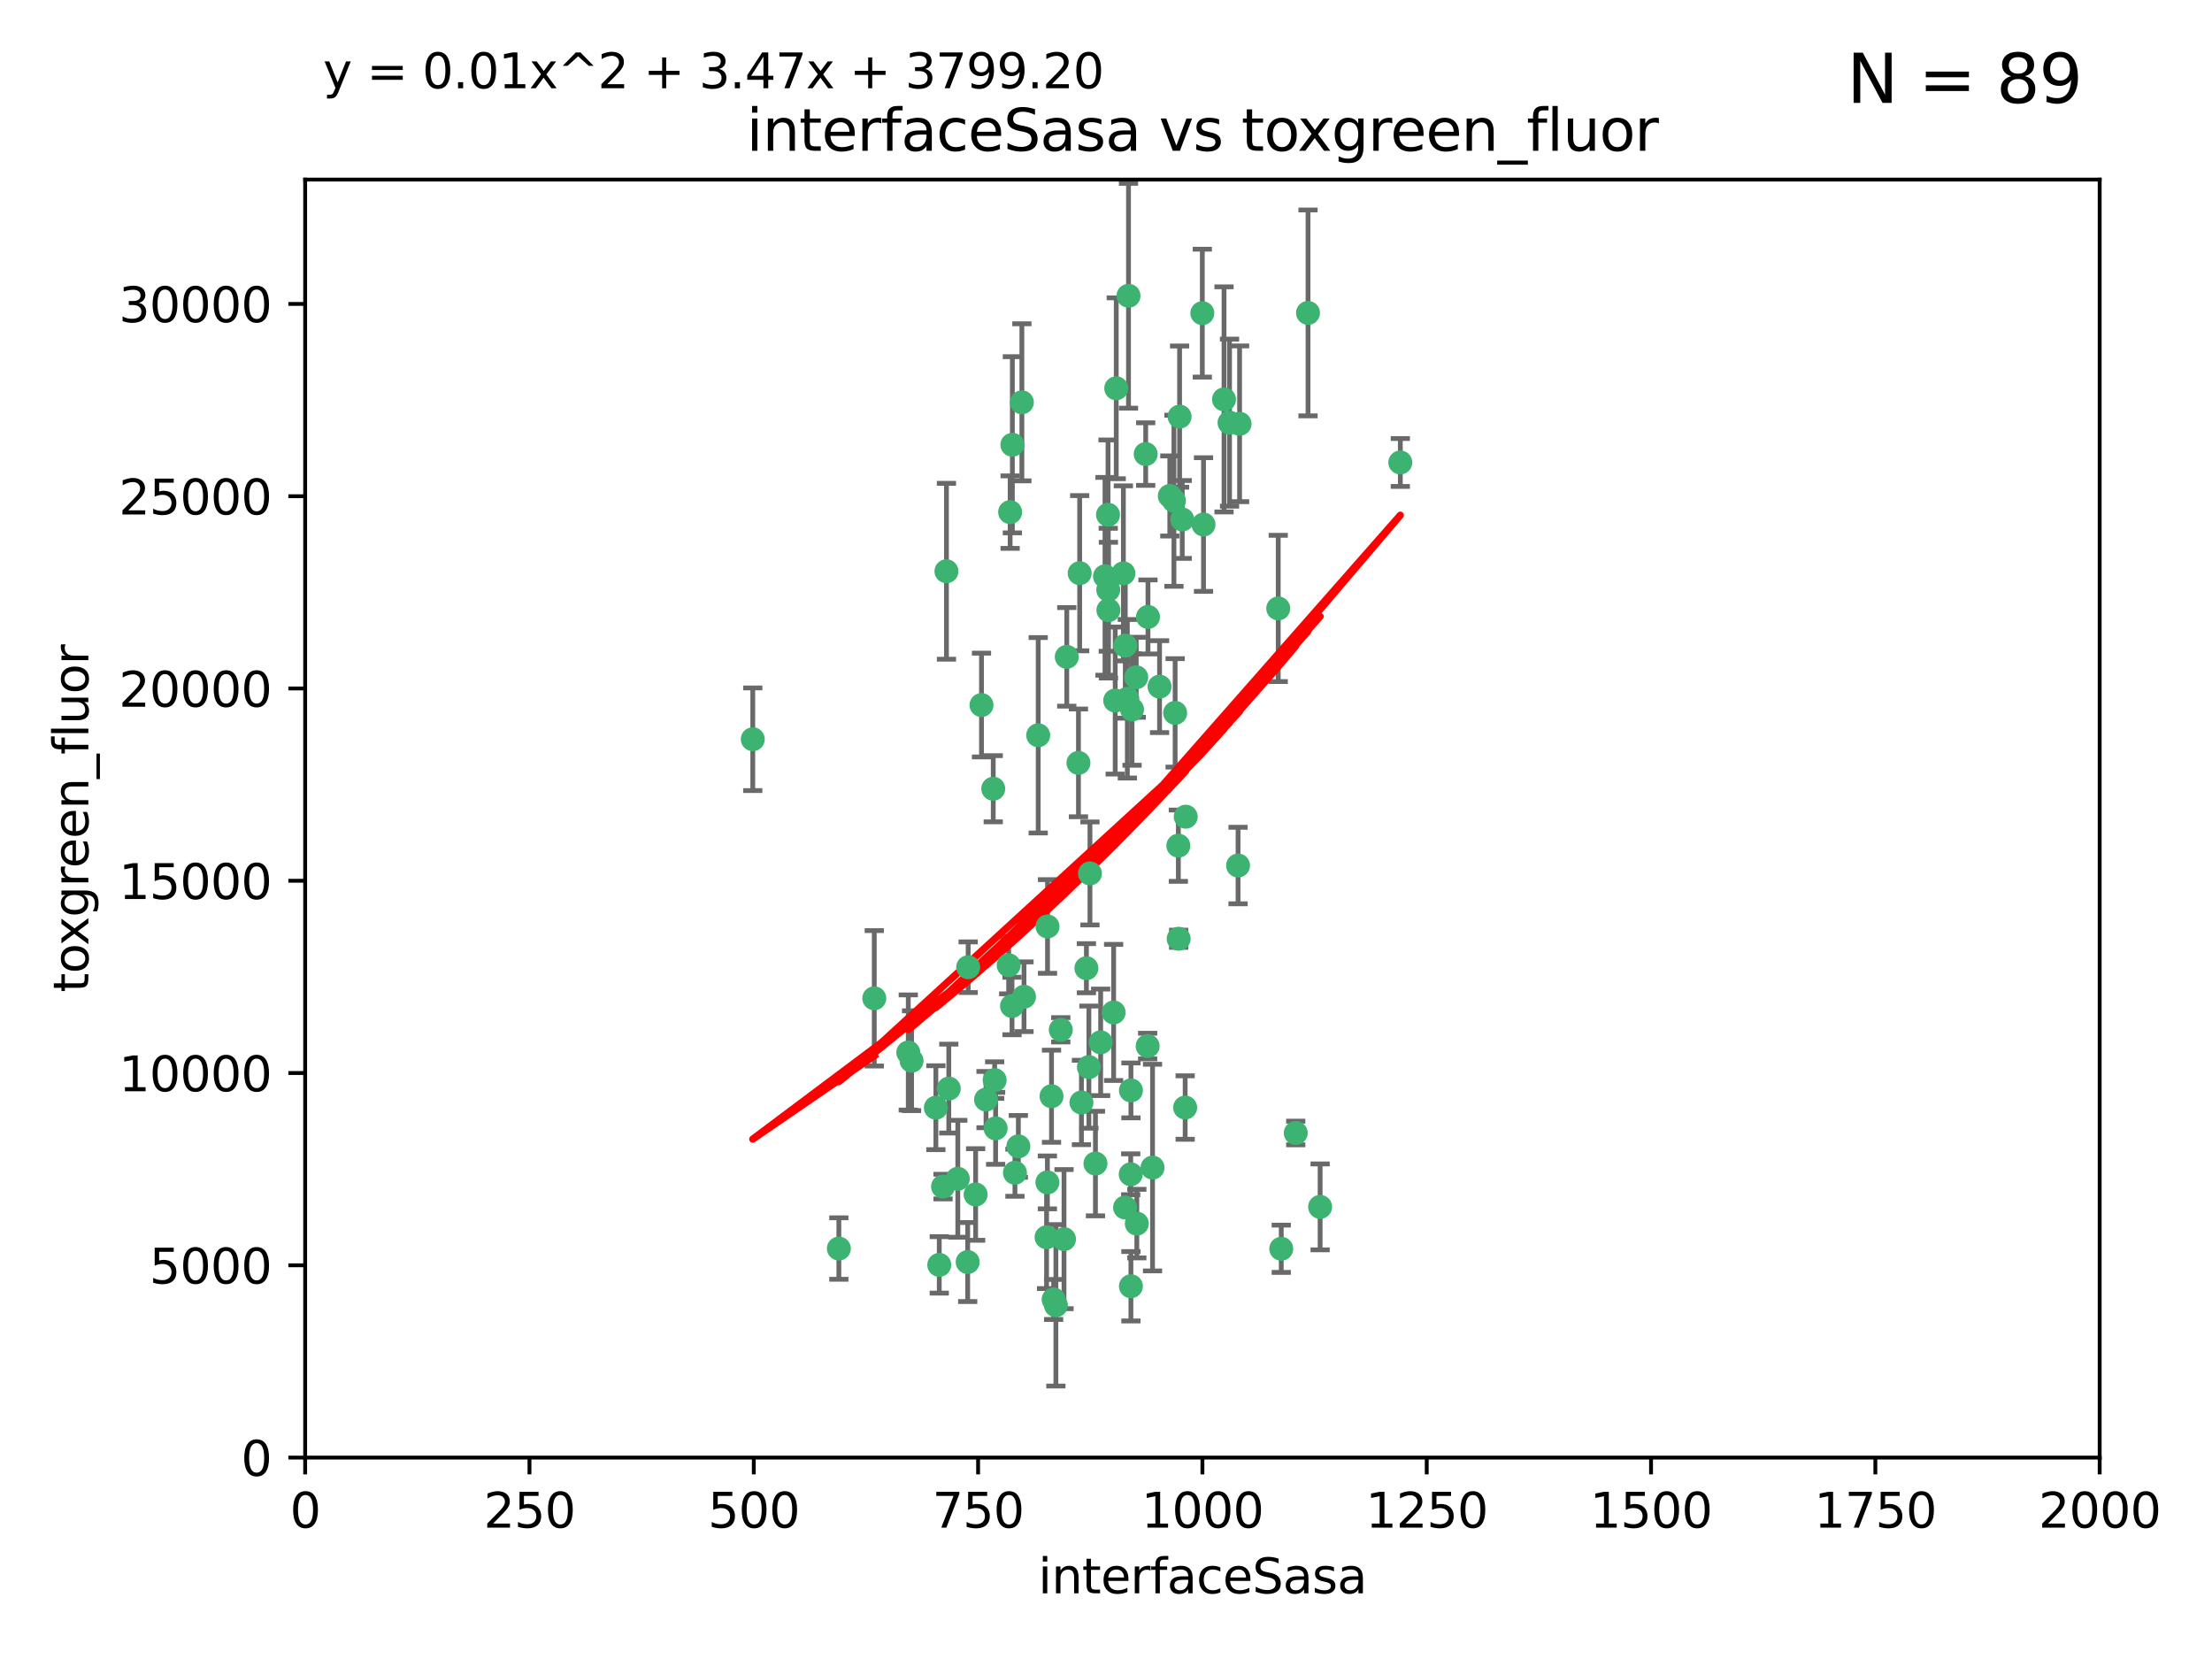 <?xml version="1.0" encoding="utf-8" standalone="no"?>
<!DOCTYPE svg PUBLIC "-//W3C//DTD SVG 1.1//EN"
  "http://www.w3.org/Graphics/SVG/1.1/DTD/svg11.dtd">
<svg xmlns:xlink="http://www.w3.org/1999/xlink" width="460.8pt" height="345.6pt" viewBox="0 0 460.8 345.6" xmlns="http://www.w3.org/2000/svg" version="1.1">
 <defs>
  <style type="text/css">*{stroke-linejoin: round; stroke-linecap: butt}</style>
 </defs>
 <g id="figure_1">
  <g id="patch_1">
   <path d="M 0 345.6 
L 460.8 345.6 
L 460.8 0 
L 0 0 
z
" style="fill: #ffffff"/>
  </g>
  <g id="axes_1">
   <g id="patch_2">
    <path d="M 63.571 303.64 
L 437.4 303.64 
L 437.4 37.411 
L 63.571 37.411 
z
" style="fill: #ffffff"/>
   </g>
   <g id="PathCollection_1">
    <defs>
     <path id="m1eb9ec49f6" d="M 0 1.118 
C 0.297 1.118 0.581 1 0.791 0.791 
C 1 0.581 1.118 0.297 1.118 0 
C 1.118 -0.297 1 -0.581 0.791 -0.791 
C 0.581 -1 0.297 -1.118 0 -1.118 
C -0.297 -1.118 -0.581 -1 -0.791 -0.791 
C -1 -0.581 -1.118 -0.297 -1.118 0 
C -1.118 0.297 -1 0.581 -0.791 0.791 
C -0.581 1 -0.297 1.118 0 1.118 
z
" style="stroke: #3cb371"/>
    </defs>
    <g clip-path="url(#p0953766325)">
     <use xlink:href="#m1eb9ec49f6" x="243.693" y="103.319" style="fill: #3cb371; stroke: #3cb371"/>
     <use xlink:href="#m1eb9ec49f6" x="272.484" y="65.184" style="fill: #3cb371; stroke: #3cb371"/>
     <use xlink:href="#m1eb9ec49f6" x="234.418" y="134.491" style="fill: #3cb371; stroke: #3cb371"/>
     <use xlink:href="#m1eb9ec49f6" x="266.28" y="126.749" style="fill: #3cb371; stroke: #3cb371"/>
     <use xlink:href="#m1eb9ec49f6" x="250.716" y="109.268" style="fill: #3cb371; stroke: #3cb371"/>
     <use xlink:href="#m1eb9ec49f6" x="254.987" y="83.201" style="fill: #3cb371; stroke: #3cb371"/>
     <use xlink:href="#m1eb9ec49f6" x="174.75" y="260.094" style="fill: #3cb371; stroke: #3cb371"/>
     <use xlink:href="#m1eb9ec49f6" x="212.875" y="83.811" style="fill: #3cb371; stroke: #3cb371"/>
     <use xlink:href="#m1eb9ec49f6" x="258.229" y="88.286" style="fill: #3cb371; stroke: #3cb371"/>
     <use xlink:href="#m1eb9ec49f6" x="241.557" y="143.039" style="fill: #3cb371; stroke: #3cb371"/>
     <use xlink:href="#m1eb9ec49f6" x="230.869" y="122.859" style="fill: #3cb371; stroke: #3cb371"/>
     <use xlink:href="#m1eb9ec49f6" x="230.194" y="120.054" style="fill: #3cb371; stroke: #3cb371"/>
     <use xlink:href="#m1eb9ec49f6" x="246.284" y="108.214" style="fill: #3cb371; stroke: #3cb371"/>
     <use xlink:href="#m1eb9ec49f6" x="244.553" y="104.315" style="fill: #3cb371; stroke: #3cb371"/>
     <use xlink:href="#m1eb9ec49f6" x="229.286" y="217.134" style="fill: #3cb371; stroke: #3cb371"/>
     <use xlink:href="#m1eb9ec49f6" x="235.088" y="61.614" style="fill: #3cb371; stroke: #3cb371"/>
     <use xlink:href="#m1eb9ec49f6" x="232.318" y="145.935" style="fill: #3cb371; stroke: #3cb371"/>
     <use xlink:href="#m1eb9ec49f6" x="256.134" y="88.045" style="fill: #3cb371; stroke: #3cb371"/>
     <use xlink:href="#m1eb9ec49f6" x="232.534" y="80.887" style="fill: #3cb371; stroke: #3cb371"/>
     <use xlink:href="#m1eb9ec49f6" x="234.02" y="119.44" style="fill: #3cb371; stroke: #3cb371"/>
     <use xlink:href="#m1eb9ec49f6" x="238.669" y="94.593" style="fill: #3cb371; stroke: #3cb371"/>
     <use xlink:href="#m1eb9ec49f6" x="210.43" y="106.684" style="fill: #3cb371; stroke: #3cb371"/>
     <use xlink:href="#m1eb9ec49f6" x="226.319" y="201.695" style="fill: #3cb371; stroke: #3cb371"/>
     <use xlink:href="#m1eb9ec49f6" x="245.731" y="86.787" style="fill: #3cb371; stroke: #3cb371"/>
     <use xlink:href="#m1eb9ec49f6" x="227.058" y="181.953" style="fill: #3cb371; stroke: #3cb371"/>
     <use xlink:href="#m1eb9ec49f6" x="266.908" y="260.14" style="fill: #3cb371; stroke: #3cb371"/>
     <use xlink:href="#m1eb9ec49f6" x="269.927" y="236.024" style="fill: #3cb371; stroke: #3cb371"/>
     <use xlink:href="#m1eb9ec49f6" x="240.095" y="243.228" style="fill: #3cb371; stroke: #3cb371"/>
     <use xlink:href="#m1eb9ec49f6" x="291.711" y="96.341" style="fill: #3cb371; stroke: #3cb371"/>
     <use xlink:href="#m1eb9ec49f6" x="224.916" y="119.409" style="fill: #3cb371; stroke: #3cb371"/>
     <use xlink:href="#m1eb9ec49f6" x="250.465" y="65.233" style="fill: #3cb371; stroke: #3cb371"/>
     <use xlink:href="#m1eb9ec49f6" x="204.462" y="146.874" style="fill: #3cb371; stroke: #3cb371"/>
     <use xlink:href="#m1eb9ec49f6" x="201.688" y="201.487" style="fill: #3cb371; stroke: #3cb371"/>
     <use xlink:href="#m1eb9ec49f6" x="228.204" y="242.388" style="fill: #3cb371; stroke: #3cb371"/>
     <use xlink:href="#m1eb9ec49f6" x="210.123" y="201.077" style="fill: #3cb371; stroke: #3cb371"/>
     <use xlink:href="#m1eb9ec49f6" x="226.837" y="222.299" style="fill: #3cb371; stroke: #3cb371"/>
     <use xlink:href="#m1eb9ec49f6" x="236.82" y="254.906" style="fill: #3cb371; stroke: #3cb371"/>
     <use xlink:href="#m1eb9ec49f6" x="222.228" y="136.835" style="fill: #3cb371; stroke: #3cb371"/>
     <use xlink:href="#m1eb9ec49f6" x="230.822" y="107.234" style="fill: #3cb371; stroke: #3cb371"/>
     <use xlink:href="#m1eb9ec49f6" x="224.662" y="158.921" style="fill: #3cb371; stroke: #3cb371"/>
     <use xlink:href="#m1eb9ec49f6" x="275.007" y="251.417" style="fill: #3cb371; stroke: #3cb371"/>
     <use xlink:href="#m1eb9ec49f6" x="236.699" y="141.091" style="fill: #3cb371; stroke: #3cb371"/>
     <use xlink:href="#m1eb9ec49f6" x="230.901" y="127.107" style="fill: #3cb371; stroke: #3cb371"/>
     <use xlink:href="#m1eb9ec49f6" x="234.375" y="251.547" style="fill: #3cb371; stroke: #3cb371"/>
     <use xlink:href="#m1eb9ec49f6" x="221.654" y="258.133" style="fill: #3cb371; stroke: #3cb371"/>
     <use xlink:href="#m1eb9ec49f6" x="212.14" y="238.808" style="fill: #3cb371; stroke: #3cb371"/>
     <use xlink:href="#m1eb9ec49f6" x="195.666" y="263.497" style="fill: #3cb371; stroke: #3cb371"/>
     <use xlink:href="#m1eb9ec49f6" x="245.473" y="176.169" style="fill: #3cb371; stroke: #3cb371"/>
     <use xlink:href="#m1eb9ec49f6" x="206.91" y="164.309" style="fill: #3cb371; stroke: #3cb371"/>
     <use xlink:href="#m1eb9ec49f6" x="235.596" y="227.152" style="fill: #3cb371; stroke: #3cb371"/>
     <use xlink:href="#m1eb9ec49f6" x="218.219" y="193.002" style="fill: #3cb371; stroke: #3cb371"/>
     <use xlink:href="#m1eb9ec49f6" x="235.59" y="267.951" style="fill: #3cb371; stroke: #3cb371"/>
     <use xlink:href="#m1eb9ec49f6" x="201.587" y="262.903" style="fill: #3cb371; stroke: #3cb371"/>
     <use xlink:href="#m1eb9ec49f6" x="239.146" y="128.518" style="fill: #3cb371; stroke: #3cb371"/>
     <use xlink:href="#m1eb9ec49f6" x="219.488" y="270.703" style="fill: #3cb371; stroke: #3cb371"/>
     <use xlink:href="#m1eb9ec49f6" x="189.211" y="219.251" style="fill: #3cb371; stroke: #3cb371"/>
     <use xlink:href="#m1eb9ec49f6" x="244.803" y="148.507" style="fill: #3cb371; stroke: #3cb371"/>
     <use xlink:href="#m1eb9ec49f6" x="203.241" y="248.836" style="fill: #3cb371; stroke: #3cb371"/>
     <use xlink:href="#m1eb9ec49f6" x="216.278" y="153.171" style="fill: #3cb371; stroke: #3cb371"/>
     <use xlink:href="#m1eb9ec49f6" x="219.05" y="228.365" style="fill: #3cb371; stroke: #3cb371"/>
     <use xlink:href="#m1eb9ec49f6" x="245.536" y="195.558" style="fill: #3cb371; stroke: #3cb371"/>
     <use xlink:href="#m1eb9ec49f6" x="239.078" y="217.914" style="fill: #3cb371; stroke: #3cb371"/>
     <use xlink:href="#m1eb9ec49f6" x="231.989" y="210.91" style="fill: #3cb371; stroke: #3cb371"/>
     <use xlink:href="#m1eb9ec49f6" x="220.981" y="214.524" style="fill: #3cb371; stroke: #3cb371"/>
     <use xlink:href="#m1eb9ec49f6" x="213.318" y="207.64" style="fill: #3cb371; stroke: #3cb371"/>
     <use xlink:href="#m1eb9ec49f6" x="235.826" y="147.801" style="fill: #3cb371; stroke: #3cb371"/>
     <use xlink:href="#m1eb9ec49f6" x="246.891" y="230.72" style="fill: #3cb371; stroke: #3cb371"/>
     <use xlink:href="#m1eb9ec49f6" x="196.452" y="247.192" style="fill: #3cb371; stroke: #3cb371"/>
     <use xlink:href="#m1eb9ec49f6" x="257.91" y="180.307" style="fill: #3cb371; stroke: #3cb371"/>
     <use xlink:href="#m1eb9ec49f6" x="194.959" y="230.755" style="fill: #3cb371; stroke: #3cb371"/>
     <use xlink:href="#m1eb9ec49f6" x="218.192" y="246.317" style="fill: #3cb371; stroke: #3cb371"/>
     <use xlink:href="#m1eb9ec49f6" x="247.005" y="170.133" style="fill: #3cb371; stroke: #3cb371"/>
     <use xlink:href="#m1eb9ec49f6" x="219.963" y="271.92" style="fill: #3cb371; stroke: #3cb371"/>
     <use xlink:href="#m1eb9ec49f6" x="189.899" y="220.964" style="fill: #3cb371; stroke: #3cb371"/>
     <use xlink:href="#m1eb9ec49f6" x="210.824" y="209.566" style="fill: #3cb371; stroke: #3cb371"/>
     <use xlink:href="#m1eb9ec49f6" x="205.407" y="229.064" style="fill: #3cb371; stroke: #3cb371"/>
     <use xlink:href="#m1eb9ec49f6" x="234.846" y="145.567" style="fill: #3cb371; stroke: #3cb371"/>
     <use xlink:href="#m1eb9ec49f6" x="210.895" y="92.655" style="fill: #3cb371; stroke: #3cb371"/>
     <use xlink:href="#m1eb9ec49f6" x="197.163" y="119.004" style="fill: #3cb371; stroke: #3cb371"/>
     <use xlink:href="#m1eb9ec49f6" x="225.284" y="229.667" style="fill: #3cb371; stroke: #3cb371"/>
     <use xlink:href="#m1eb9ec49f6" x="218.019" y="257.738" style="fill: #3cb371; stroke: #3cb371"/>
     <use xlink:href="#m1eb9ec49f6" x="211.432" y="244.305" style="fill: #3cb371; stroke: #3cb371"/>
     <use xlink:href="#m1eb9ec49f6" x="199.529" y="245.561" style="fill: #3cb371; stroke: #3cb371"/>
     <use xlink:href="#m1eb9ec49f6" x="235.549" y="244.625" style="fill: #3cb371; stroke: #3cb371"/>
     <use xlink:href="#m1eb9ec49f6" x="197.651" y="226.772" style="fill: #3cb371; stroke: #3cb371"/>
     <use xlink:href="#m1eb9ec49f6" x="207.406" y="235.058" style="fill: #3cb371; stroke: #3cb371"/>
     <use xlink:href="#m1eb9ec49f6" x="207.202" y="225.004" style="fill: #3cb371; stroke: #3cb371"/>
     <use xlink:href="#m1eb9ec49f6" x="156.817" y="153.996" style="fill: #3cb371; stroke: #3cb371"/>
     <use xlink:href="#m1eb9ec49f6" x="182.127" y="207.963" style="fill: #3cb371; stroke: #3cb371"/>
    </g>
   </g>
   <g id="matplotlib.axis_1">
    <g id="xtick_1">
     <g id="line2d_1">
      <defs>
       <path id="m3dc71e9eb6" d="M 0 0 
L 0 3.5 
" style="stroke: #000000; stroke-width: 0.8"/>
      </defs>
      <g>
       <use xlink:href="#m3dc71e9eb6" x="63.571" y="303.64" style="stroke: #000000; stroke-width: 0.8"/>
      </g>
     </g>
     <g id="text_1">
      <!-- 0 -->
      <g transform="translate(60.39 318.238)scale(0.1 -0.1)">
       <defs>
        <path id="DejaVuSans-30" d="M 2034 4250 
Q 1547 4250 1301 3770 
Q 1056 3291 1056 2328 
Q 1056 1369 1301 889 
Q 1547 409 2034 409 
Q 2525 409 2770 889 
Q 3016 1369 3016 2328 
Q 3016 3291 2770 3770 
Q 2525 4250 2034 4250 
z
M 2034 4750 
Q 2819 4750 3233 4129 
Q 3647 3509 3647 2328 
Q 3647 1150 3233 529 
Q 2819 -91 2034 -91 
Q 1250 -91 836 529 
Q 422 1150 422 2328 
Q 422 3509 836 4129 
Q 1250 4750 2034 4750 
z
" transform="scale(0.016)"/>
       </defs>
       <use xlink:href="#DejaVuSans-30"/>
      </g>
     </g>
    </g>
    <g id="xtick_2">
     <g id="line2d_2">
      <g>
       <use xlink:href="#m3dc71e9eb6" x="110.3" y="303.64" style="stroke: #000000; stroke-width: 0.8"/>
      </g>
     </g>
     <g id="text_2">
      <!-- 250 -->
      <g transform="translate(100.756 318.238)scale(0.1 -0.1)">
       <defs>
        <path id="DejaVuSans-32" d="M 1228 531 
L 3431 531 
L 3431 0 
L 469 0 
L 469 531 
Q 828 903 1448 1529 
Q 2069 2156 2228 2338 
Q 2531 2678 2651 2914 
Q 2772 3150 2772 3378 
Q 2772 3750 2511 3984 
Q 2250 4219 1831 4219 
Q 1534 4219 1204 4116 
Q 875 4013 500 3803 
L 500 4441 
Q 881 4594 1212 4672 
Q 1544 4750 1819 4750 
Q 2544 4750 2975 4387 
Q 3406 4025 3406 3419 
Q 3406 3131 3298 2873 
Q 3191 2616 2906 2266 
Q 2828 2175 2409 1742 
Q 1991 1309 1228 531 
z
" transform="scale(0.016)"/>
        <path id="DejaVuSans-35" d="M 691 4666 
L 3169 4666 
L 3169 4134 
L 1269 4134 
L 1269 2991 
Q 1406 3038 1543 3061 
Q 1681 3084 1819 3084 
Q 2600 3084 3056 2656 
Q 3513 2228 3513 1497 
Q 3513 744 3044 326 
Q 2575 -91 1722 -91 
Q 1428 -91 1123 -41 
Q 819 9 494 109 
L 494 744 
Q 775 591 1075 516 
Q 1375 441 1709 441 
Q 2250 441 2565 725 
Q 2881 1009 2881 1497 
Q 2881 1984 2565 2268 
Q 2250 2553 1709 2553 
Q 1456 2553 1204 2497 
Q 953 2441 691 2322 
L 691 4666 
z
" transform="scale(0.016)"/>
       </defs>
       <use xlink:href="#DejaVuSans-32"/>
       <use xlink:href="#DejaVuSans-35" x="63.623"/>
       <use xlink:href="#DejaVuSans-30" x="127.246"/>
      </g>
     </g>
    </g>
    <g id="xtick_3">
     <g id="line2d_3">
      <g>
       <use xlink:href="#m3dc71e9eb6" x="157.028" y="303.64" style="stroke: #000000; stroke-width: 0.8"/>
      </g>
     </g>
     <g id="text_3">
      <!-- 500 -->
      <g transform="translate(147.485 318.238)scale(0.1 -0.1)">
       <use xlink:href="#DejaVuSans-35"/>
       <use xlink:href="#DejaVuSans-30" x="63.623"/>
       <use xlink:href="#DejaVuSans-30" x="127.246"/>
      </g>
     </g>
    </g>
    <g id="xtick_4">
     <g id="line2d_4">
      <g>
       <use xlink:href="#m3dc71e9eb6" x="203.757" y="303.64" style="stroke: #000000; stroke-width: 0.8"/>
      </g>
     </g>
     <g id="text_4">
      <!-- 750 -->
      <g transform="translate(194.213 318.238)scale(0.1 -0.1)">
       <defs>
        <path id="DejaVuSans-37" d="M 525 4666 
L 3525 4666 
L 3525 4397 
L 1831 0 
L 1172 0 
L 2766 4134 
L 525 4134 
L 525 4666 
z
" transform="scale(0.016)"/>
       </defs>
       <use xlink:href="#DejaVuSans-37"/>
       <use xlink:href="#DejaVuSans-35" x="63.623"/>
       <use xlink:href="#DejaVuSans-30" x="127.246"/>
      </g>
     </g>
    </g>
    <g id="xtick_5">
     <g id="line2d_5">
      <g>
       <use xlink:href="#m3dc71e9eb6" x="250.486" y="303.64" style="stroke: #000000; stroke-width: 0.8"/>
      </g>
     </g>
     <g id="text_5">
      <!-- 1000 -->
      <g transform="translate(237.761 318.238)scale(0.1 -0.1)">
       <defs>
        <path id="DejaVuSans-31" d="M 794 531 
L 1825 531 
L 1825 4091 
L 703 3866 
L 703 4441 
L 1819 4666 
L 2450 4666 
L 2450 531 
L 3481 531 
L 3481 0 
L 794 0 
L 794 531 
z
" transform="scale(0.016)"/>
       </defs>
       <use xlink:href="#DejaVuSans-31"/>
       <use xlink:href="#DejaVuSans-30" x="63.623"/>
       <use xlink:href="#DejaVuSans-30" x="127.246"/>
       <use xlink:href="#DejaVuSans-30" x="190.869"/>
      </g>
     </g>
    </g>
    <g id="xtick_6">
     <g id="line2d_6">
      <g>
       <use xlink:href="#m3dc71e9eb6" x="297.214" y="303.64" style="stroke: #000000; stroke-width: 0.8"/>
      </g>
     </g>
     <g id="text_6">
      <!-- 1250 -->
      <g transform="translate(284.489 318.238)scale(0.1 -0.1)">
       <use xlink:href="#DejaVuSans-31"/>
       <use xlink:href="#DejaVuSans-32" x="63.623"/>
       <use xlink:href="#DejaVuSans-35" x="127.246"/>
       <use xlink:href="#DejaVuSans-30" x="190.869"/>
      </g>
     </g>
    </g>
    <g id="xtick_7">
     <g id="line2d_7">
      <g>
       <use xlink:href="#m3dc71e9eb6" x="343.943" y="303.64" style="stroke: #000000; stroke-width: 0.8"/>
      </g>
     </g>
     <g id="text_7">
      <!-- 1500 -->
      <g transform="translate(331.218 318.238)scale(0.1 -0.1)">
       <use xlink:href="#DejaVuSans-31"/>
       <use xlink:href="#DejaVuSans-35" x="63.623"/>
       <use xlink:href="#DejaVuSans-30" x="127.246"/>
       <use xlink:href="#DejaVuSans-30" x="190.869"/>
      </g>
     </g>
    </g>
    <g id="xtick_8">
     <g id="line2d_8">
      <g>
       <use xlink:href="#m3dc71e9eb6" x="390.671" y="303.64" style="stroke: #000000; stroke-width: 0.8"/>
      </g>
     </g>
     <g id="text_8">
      <!-- 1750 -->
      <g transform="translate(377.946 318.238)scale(0.1 -0.1)">
       <use xlink:href="#DejaVuSans-31"/>
       <use xlink:href="#DejaVuSans-37" x="63.623"/>
       <use xlink:href="#DejaVuSans-35" x="127.246"/>
       <use xlink:href="#DejaVuSans-30" x="190.869"/>
      </g>
     </g>
    </g>
    <g id="xtick_9">
     <g id="line2d_9">
      <g>
       <use xlink:href="#m3dc71e9eb6" x="437.4" y="303.64" style="stroke: #000000; stroke-width: 0.8"/>
      </g>
     </g>
     <g id="text_9">
      <!-- 2000 -->
      <g transform="translate(424.675 318.238)scale(0.1 -0.1)">
       <use xlink:href="#DejaVuSans-32"/>
       <use xlink:href="#DejaVuSans-30" x="63.623"/>
       <use xlink:href="#DejaVuSans-30" x="127.246"/>
       <use xlink:href="#DejaVuSans-30" x="190.869"/>
      </g>
     </g>
    </g>
    <g id="text_10">
     <!-- interfaceSasa -->
     <g transform="translate(216.279 331.917)scale(0.1 -0.1)">
      <defs>
       <path id="DejaVuSans-69" d="M 603 3500 
L 1178 3500 
L 1178 0 
L 603 0 
L 603 3500 
z
M 603 4863 
L 1178 4863 
L 1178 4134 
L 603 4134 
L 603 4863 
z
" transform="scale(0.016)"/>
       <path id="DejaVuSans-6e" d="M 3513 2113 
L 3513 0 
L 2938 0 
L 2938 2094 
Q 2938 2591 2744 2837 
Q 2550 3084 2163 3084 
Q 1697 3084 1428 2787 
Q 1159 2491 1159 1978 
L 1159 0 
L 581 0 
L 581 3500 
L 1159 3500 
L 1159 2956 
Q 1366 3272 1645 3428 
Q 1925 3584 2291 3584 
Q 2894 3584 3203 3211 
Q 3513 2838 3513 2113 
z
" transform="scale(0.016)"/>
       <path id="DejaVuSans-74" d="M 1172 4494 
L 1172 3500 
L 2356 3500 
L 2356 3053 
L 1172 3053 
L 1172 1153 
Q 1172 725 1289 603 
Q 1406 481 1766 481 
L 2356 481 
L 2356 0 
L 1766 0 
Q 1100 0 847 248 
Q 594 497 594 1153 
L 594 3053 
L 172 3053 
L 172 3500 
L 594 3500 
L 594 4494 
L 1172 4494 
z
" transform="scale(0.016)"/>
       <path id="DejaVuSans-65" d="M 3597 1894 
L 3597 1613 
L 953 1613 
Q 991 1019 1311 708 
Q 1631 397 2203 397 
Q 2534 397 2845 478 
Q 3156 559 3463 722 
L 3463 178 
Q 3153 47 2828 -22 
Q 2503 -91 2169 -91 
Q 1331 -91 842 396 
Q 353 884 353 1716 
Q 353 2575 817 3079 
Q 1281 3584 2069 3584 
Q 2775 3584 3186 3129 
Q 3597 2675 3597 1894 
z
M 3022 2063 
Q 3016 2534 2758 2815 
Q 2500 3097 2075 3097 
Q 1594 3097 1305 2825 
Q 1016 2553 972 2059 
L 3022 2063 
z
" transform="scale(0.016)"/>
       <path id="DejaVuSans-72" d="M 2631 2963 
Q 2534 3019 2420 3045 
Q 2306 3072 2169 3072 
Q 1681 3072 1420 2755 
Q 1159 2438 1159 1844 
L 1159 0 
L 581 0 
L 581 3500 
L 1159 3500 
L 1159 2956 
Q 1341 3275 1631 3429 
Q 1922 3584 2338 3584 
Q 2397 3584 2469 3576 
Q 2541 3569 2628 3553 
L 2631 2963 
z
" transform="scale(0.016)"/>
       <path id="DejaVuSans-66" d="M 2375 4863 
L 2375 4384 
L 1825 4384 
Q 1516 4384 1395 4259 
Q 1275 4134 1275 3809 
L 1275 3500 
L 2222 3500 
L 2222 3053 
L 1275 3053 
L 1275 0 
L 697 0 
L 697 3053 
L 147 3053 
L 147 3500 
L 697 3500 
L 697 3744 
Q 697 4328 969 4595 
Q 1241 4863 1831 4863 
L 2375 4863 
z
" transform="scale(0.016)"/>
       <path id="DejaVuSans-61" d="M 2194 1759 
Q 1497 1759 1228 1600 
Q 959 1441 959 1056 
Q 959 750 1161 570 
Q 1363 391 1709 391 
Q 2188 391 2477 730 
Q 2766 1069 2766 1631 
L 2766 1759 
L 2194 1759 
z
M 3341 1997 
L 3341 0 
L 2766 0 
L 2766 531 
Q 2569 213 2275 61 
Q 1981 -91 1556 -91 
Q 1019 -91 701 211 
Q 384 513 384 1019 
Q 384 1609 779 1909 
Q 1175 2209 1959 2209 
L 2766 2209 
L 2766 2266 
Q 2766 2663 2505 2880 
Q 2244 3097 1772 3097 
Q 1472 3097 1187 3025 
Q 903 2953 641 2809 
L 641 3341 
Q 956 3463 1253 3523 
Q 1550 3584 1831 3584 
Q 2591 3584 2966 3190 
Q 3341 2797 3341 1997 
z
" transform="scale(0.016)"/>
       <path id="DejaVuSans-63" d="M 3122 3366 
L 3122 2828 
Q 2878 2963 2633 3030 
Q 2388 3097 2138 3097 
Q 1578 3097 1268 2742 
Q 959 2388 959 1747 
Q 959 1106 1268 751 
Q 1578 397 2138 397 
Q 2388 397 2633 464 
Q 2878 531 3122 666 
L 3122 134 
Q 2881 22 2623 -34 
Q 2366 -91 2075 -91 
Q 1284 -91 818 406 
Q 353 903 353 1747 
Q 353 2603 823 3093 
Q 1294 3584 2113 3584 
Q 2378 3584 2631 3529 
Q 2884 3475 3122 3366 
z
" transform="scale(0.016)"/>
       <path id="DejaVuSans-53" d="M 3425 4513 
L 3425 3897 
Q 3066 4069 2747 4153 
Q 2428 4238 2131 4238 
Q 1616 4238 1336 4038 
Q 1056 3838 1056 3469 
Q 1056 3159 1242 3001 
Q 1428 2844 1947 2747 
L 2328 2669 
Q 3034 2534 3370 2195 
Q 3706 1856 3706 1288 
Q 3706 609 3251 259 
Q 2797 -91 1919 -91 
Q 1588 -91 1214 -16 
Q 841 59 441 206 
L 441 856 
Q 825 641 1194 531 
Q 1563 422 1919 422 
Q 2459 422 2753 634 
Q 3047 847 3047 1241 
Q 3047 1584 2836 1778 
Q 2625 1972 2144 2069 
L 1759 2144 
Q 1053 2284 737 2584 
Q 422 2884 422 3419 
Q 422 4038 858 4394 
Q 1294 4750 2059 4750 
Q 2388 4750 2728 4690 
Q 3069 4631 3425 4513 
z
" transform="scale(0.016)"/>
       <path id="DejaVuSans-73" d="M 2834 3397 
L 2834 2853 
Q 2591 2978 2328 3040 
Q 2066 3103 1784 3103 
Q 1356 3103 1142 2972 
Q 928 2841 928 2578 
Q 928 2378 1081 2264 
Q 1234 2150 1697 2047 
L 1894 2003 
Q 2506 1872 2764 1633 
Q 3022 1394 3022 966 
Q 3022 478 2636 193 
Q 2250 -91 1575 -91 
Q 1294 -91 989 -36 
Q 684 19 347 128 
L 347 722 
Q 666 556 975 473 
Q 1284 391 1588 391 
Q 1994 391 2212 530 
Q 2431 669 2431 922 
Q 2431 1156 2273 1281 
Q 2116 1406 1581 1522 
L 1381 1569 
Q 847 1681 609 1914 
Q 372 2147 372 2553 
Q 372 3047 722 3315 
Q 1072 3584 1716 3584 
Q 2034 3584 2315 3537 
Q 2597 3491 2834 3397 
z
" transform="scale(0.016)"/>
      </defs>
      <use xlink:href="#DejaVuSans-69"/>
      <use xlink:href="#DejaVuSans-6e" x="27.783"/>
      <use xlink:href="#DejaVuSans-74" x="91.162"/>
      <use xlink:href="#DejaVuSans-65" x="130.371"/>
      <use xlink:href="#DejaVuSans-72" x="191.895"/>
      <use xlink:href="#DejaVuSans-66" x="233.008"/>
      <use xlink:href="#DejaVuSans-61" x="268.213"/>
      <use xlink:href="#DejaVuSans-63" x="329.492"/>
      <use xlink:href="#DejaVuSans-65" x="384.473"/>
      <use xlink:href="#DejaVuSans-53" x="445.996"/>
      <use xlink:href="#DejaVuSans-61" x="509.473"/>
      <use xlink:href="#DejaVuSans-73" x="570.752"/>
      <use xlink:href="#DejaVuSans-61" x="622.852"/>
     </g>
    </g>
   </g>
   <g id="matplotlib.axis_2">
    <g id="ytick_1">
     <g id="line2d_10">
      <defs>
       <path id="m541a46abeb" d="M 0 0 
L -3.5 0 
" style="stroke: #000000; stroke-width: 0.8"/>
      </defs>
      <g>
       <use xlink:href="#m541a46abeb" x="63.571" y="303.64" style="stroke: #000000; stroke-width: 0.8"/>
      </g>
     </g>
     <g id="text_11">
      <!-- 0 -->
      <g transform="translate(50.209 307.439)scale(0.1 -0.1)">
       <use xlink:href="#DejaVuSans-30"/>
      </g>
     </g>
    </g>
    <g id="ytick_2">
     <g id="line2d_11">
      <g>
       <use xlink:href="#m541a46abeb" x="63.571" y="263.586" style="stroke: #000000; stroke-width: 0.8"/>
      </g>
     </g>
     <g id="text_12">
      <!-- 5000 -->
      <g transform="translate(31.121 267.385)scale(0.1 -0.1)">
       <use xlink:href="#DejaVuSans-35"/>
       <use xlink:href="#DejaVuSans-30" x="63.623"/>
       <use xlink:href="#DejaVuSans-30" x="127.246"/>
       <use xlink:href="#DejaVuSans-30" x="190.869"/>
      </g>
     </g>
    </g>
    <g id="ytick_3">
     <g id="line2d_12">
      <g>
       <use xlink:href="#m541a46abeb" x="63.571" y="223.532" style="stroke: #000000; stroke-width: 0.8"/>
      </g>
     </g>
     <g id="text_13">
      <!-- 10000 -->
      <g transform="translate(24.759 227.331)scale(0.1 -0.1)">
       <use xlink:href="#DejaVuSans-31"/>
       <use xlink:href="#DejaVuSans-30" x="63.623"/>
       <use xlink:href="#DejaVuSans-30" x="127.246"/>
       <use xlink:href="#DejaVuSans-30" x="190.869"/>
       <use xlink:href="#DejaVuSans-30" x="254.492"/>
      </g>
     </g>
    </g>
    <g id="ytick_4">
     <g id="line2d_13">
      <g>
       <use xlink:href="#m541a46abeb" x="63.571" y="183.478" style="stroke: #000000; stroke-width: 0.8"/>
      </g>
     </g>
     <g id="text_14">
      <!-- 15000 -->
      <g transform="translate(24.759 187.278)scale(0.1 -0.1)">
       <use xlink:href="#DejaVuSans-31"/>
       <use xlink:href="#DejaVuSans-35" x="63.623"/>
       <use xlink:href="#DejaVuSans-30" x="127.246"/>
       <use xlink:href="#DejaVuSans-30" x="190.869"/>
       <use xlink:href="#DejaVuSans-30" x="254.492"/>
      </g>
     </g>
    </g>
    <g id="ytick_5">
     <g id="line2d_14">
      <g>
       <use xlink:href="#m541a46abeb" x="63.571" y="143.424" style="stroke: #000000; stroke-width: 0.8"/>
      </g>
     </g>
     <g id="text_15">
      <!-- 20000 -->
      <g transform="translate(24.759 147.224)scale(0.1 -0.1)">
       <use xlink:href="#DejaVuSans-32"/>
       <use xlink:href="#DejaVuSans-30" x="63.623"/>
       <use xlink:href="#DejaVuSans-30" x="127.246"/>
       <use xlink:href="#DejaVuSans-30" x="190.869"/>
       <use xlink:href="#DejaVuSans-30" x="254.492"/>
      </g>
     </g>
    </g>
    <g id="ytick_6">
     <g id="line2d_15">
      <g>
       <use xlink:href="#m541a46abeb" x="63.571" y="103.371" style="stroke: #000000; stroke-width: 0.8"/>
      </g>
     </g>
     <g id="text_16">
      <!-- 25000 -->
      <g transform="translate(24.759 107.17)scale(0.1 -0.1)">
       <use xlink:href="#DejaVuSans-32"/>
       <use xlink:href="#DejaVuSans-35" x="63.623"/>
       <use xlink:href="#DejaVuSans-30" x="127.246"/>
       <use xlink:href="#DejaVuSans-30" x="190.869"/>
       <use xlink:href="#DejaVuSans-30" x="254.492"/>
      </g>
     </g>
    </g>
    <g id="ytick_7">
     <g id="line2d_16">
      <g>
       <use xlink:href="#m541a46abeb" x="63.571" y="63.317" style="stroke: #000000; stroke-width: 0.8"/>
      </g>
     </g>
     <g id="text_17">
      <!-- 30000 -->
      <g transform="translate(24.759 67.116)scale(0.1 -0.1)">
       <defs>
        <path id="DejaVuSans-33" d="M 2597 2516 
Q 3050 2419 3304 2112 
Q 3559 1806 3559 1356 
Q 3559 666 3084 287 
Q 2609 -91 1734 -91 
Q 1441 -91 1130 -33 
Q 819 25 488 141 
L 488 750 
Q 750 597 1062 519 
Q 1375 441 1716 441 
Q 2309 441 2620 675 
Q 2931 909 2931 1356 
Q 2931 1769 2642 2001 
Q 2353 2234 1838 2234 
L 1294 2234 
L 1294 2753 
L 1863 2753 
Q 2328 2753 2575 2939 
Q 2822 3125 2822 3475 
Q 2822 3834 2567 4026 
Q 2313 4219 1838 4219 
Q 1578 4219 1281 4162 
Q 984 4106 628 3988 
L 628 4550 
Q 988 4650 1302 4700 
Q 1616 4750 1894 4750 
Q 2613 4750 3031 4423 
Q 3450 4097 3450 3541 
Q 3450 3153 3228 2886 
Q 3006 2619 2597 2516 
z
" transform="scale(0.016)"/>
       </defs>
       <use xlink:href="#DejaVuSans-33"/>
       <use xlink:href="#DejaVuSans-30" x="63.623"/>
       <use xlink:href="#DejaVuSans-30" x="127.246"/>
       <use xlink:href="#DejaVuSans-30" x="190.869"/>
       <use xlink:href="#DejaVuSans-30" x="254.492"/>
      </g>
     </g>
    </g>
    <g id="text_18">
     <!-- toxgreen_fluor -->
     <g transform="translate(18.401 206.72)rotate(-90)scale(0.1 -0.1)">
      <defs>
       <path id="DejaVuSans-6f" d="M 1959 3097 
Q 1497 3097 1228 2736 
Q 959 2375 959 1747 
Q 959 1119 1226 758 
Q 1494 397 1959 397 
Q 2419 397 2687 759 
Q 2956 1122 2956 1747 
Q 2956 2369 2687 2733 
Q 2419 3097 1959 3097 
z
M 1959 3584 
Q 2709 3584 3137 3096 
Q 3566 2609 3566 1747 
Q 3566 888 3137 398 
Q 2709 -91 1959 -91 
Q 1206 -91 779 398 
Q 353 888 353 1747 
Q 353 2609 779 3096 
Q 1206 3584 1959 3584 
z
" transform="scale(0.016)"/>
       <path id="DejaVuSans-78" d="M 3513 3500 
L 2247 1797 
L 3578 0 
L 2900 0 
L 1881 1375 
L 863 0 
L 184 0 
L 1544 1831 
L 300 3500 
L 978 3500 
L 1906 2253 
L 2834 3500 
L 3513 3500 
z
" transform="scale(0.016)"/>
       <path id="DejaVuSans-67" d="M 2906 1791 
Q 2906 2416 2648 2759 
Q 2391 3103 1925 3103 
Q 1463 3103 1205 2759 
Q 947 2416 947 1791 
Q 947 1169 1205 825 
Q 1463 481 1925 481 
Q 2391 481 2648 825 
Q 2906 1169 2906 1791 
z
M 3481 434 
Q 3481 -459 3084 -895 
Q 2688 -1331 1869 -1331 
Q 1566 -1331 1297 -1286 
Q 1028 -1241 775 -1147 
L 775 -588 
Q 1028 -725 1275 -790 
Q 1522 -856 1778 -856 
Q 2344 -856 2625 -561 
Q 2906 -266 2906 331 
L 2906 616 
Q 2728 306 2450 153 
Q 2172 0 1784 0 
Q 1141 0 747 490 
Q 353 981 353 1791 
Q 353 2603 747 3093 
Q 1141 3584 1784 3584 
Q 2172 3584 2450 3431 
Q 2728 3278 2906 2969 
L 2906 3500 
L 3481 3500 
L 3481 434 
z
" transform="scale(0.016)"/>
       <path id="DejaVuSans-5f" d="M 3263 -1063 
L 3263 -1509 
L -63 -1509 
L -63 -1063 
L 3263 -1063 
z
" transform="scale(0.016)"/>
       <path id="DejaVuSans-6c" d="M 603 4863 
L 1178 4863 
L 1178 0 
L 603 0 
L 603 4863 
z
" transform="scale(0.016)"/>
       <path id="DejaVuSans-75" d="M 544 1381 
L 544 3500 
L 1119 3500 
L 1119 1403 
Q 1119 906 1312 657 
Q 1506 409 1894 409 
Q 2359 409 2629 706 
Q 2900 1003 2900 1516 
L 2900 3500 
L 3475 3500 
L 3475 0 
L 2900 0 
L 2900 538 
Q 2691 219 2414 64 
Q 2138 -91 1772 -91 
Q 1169 -91 856 284 
Q 544 659 544 1381 
z
M 1991 3584 
L 1991 3584 
z
" transform="scale(0.016)"/>
      </defs>
      <use xlink:href="#DejaVuSans-74"/>
      <use xlink:href="#DejaVuSans-6f" x="39.209"/>
      <use xlink:href="#DejaVuSans-78" x="97.266"/>
      <use xlink:href="#DejaVuSans-67" x="156.445"/>
      <use xlink:href="#DejaVuSans-72" x="219.922"/>
      <use xlink:href="#DejaVuSans-65" x="258.785"/>
      <use xlink:href="#DejaVuSans-65" x="320.309"/>
      <use xlink:href="#DejaVuSans-6e" x="381.832"/>
      <use xlink:href="#DejaVuSans-5f" x="445.211"/>
      <use xlink:href="#DejaVuSans-66" x="495.211"/>
      <use xlink:href="#DejaVuSans-6c" x="530.416"/>
      <use xlink:href="#DejaVuSans-75" x="558.199"/>
      <use xlink:href="#DejaVuSans-6f" x="621.578"/>
      <use xlink:href="#DejaVuSans-72" x="682.76"/>
     </g>
    </g>
   </g>
   <g id="LineCollection_1">
    <path d="M 243.693 111.662 
L 243.693 94.976 
" clip-path="url(#p0953766325)" style="fill: none; stroke: #696969"/>
    <path d="M 272.484 86.629 
L 272.484 43.739 
" clip-path="url(#p0953766325)" style="fill: none; stroke: #696969"/>
    <path d="M 234.418 149.606 
L 234.418 119.375 
" clip-path="url(#p0953766325)" style="fill: none; stroke: #696969"/>
    <path d="M 266.28 141.983 
L 266.28 111.515 
" clip-path="url(#p0953766325)" style="fill: none; stroke: #696969"/>
    <path d="M 250.716 123.191 
L 250.716 95.346 
" clip-path="url(#p0953766325)" style="fill: none; stroke: #696969"/>
    <path d="M 254.987 106.648 
L 254.987 59.753 
" clip-path="url(#p0953766325)" style="fill: none; stroke: #696969"/>
    <path d="M 174.75 266.497 
L 174.75 253.692 
" clip-path="url(#p0953766325)" style="fill: none; stroke: #696969"/>
    <path d="M 212.875 100.173 
L 212.875 67.45 
" clip-path="url(#p0953766325)" style="fill: none; stroke: #696969"/>
    <path d="M 258.229 104.51 
L 258.229 72.063 
" clip-path="url(#p0953766325)" style="fill: none; stroke: #696969"/>
    <path d="M 241.557 152.61 
L 241.557 133.468 
" clip-path="url(#p0953766325)" style="fill: none; stroke: #696969"/>
    <path d="M 230.869 135.667 
L 230.869 110.051 
" clip-path="url(#p0953766325)" style="fill: none; stroke: #696969"/>
    <path d="M 230.194 140.659 
L 230.194 99.45 
" clip-path="url(#p0953766325)" style="fill: none; stroke: #696969"/>
    <path d="M 246.284 116.326 
L 246.284 100.101 
" clip-path="url(#p0953766325)" style="fill: none; stroke: #696969"/>
    <path d="M 244.553 122.133 
L 244.553 86.497 
" clip-path="url(#p0953766325)" style="fill: none; stroke: #696969"/>
    <path d="M 229.286 228.233 
L 229.286 206.035 
" clip-path="url(#p0953766325)" style="fill: none; stroke: #696969"/>
    <path d="M 235.088 85.029 
L 235.088 38.199 
" clip-path="url(#p0953766325)" style="fill: none; stroke: #696969"/>
    <path d="M 232.318 161.248 
L 232.318 130.622 
" clip-path="url(#p0953766325)" style="fill: none; stroke: #696969"/>
    <path d="M 256.134 105.444 
L 256.134 70.646 
" clip-path="url(#p0953766325)" style="fill: none; stroke: #696969"/>
    <path d="M 232.534 99.727 
L 232.534 62.047 
" clip-path="url(#p0953766325)" style="fill: none; stroke: #696969"/>
    <path d="M 234.02 137.675 
L 234.02 101.206 
" clip-path="url(#p0953766325)" style="fill: none; stroke: #696969"/>
    <path d="M 238.669 101.108 
L 238.669 88.078 
" clip-path="url(#p0953766325)" style="fill: none; stroke: #696969"/>
    <path d="M 210.43 114.235 
L 210.43 99.134 
" clip-path="url(#p0953766325)" style="fill: none; stroke: #696969"/>
    <path d="M 226.319 206.809 
L 226.319 196.58 
" clip-path="url(#p0953766325)" style="fill: none; stroke: #696969"/>
    <path d="M 245.731 101.495 
L 245.731 72.08 
" clip-path="url(#p0953766325)" style="fill: none; stroke: #696969"/>
    <path d="M 227.058 192.683 
L 227.058 171.223 
" clip-path="url(#p0953766325)" style="fill: none; stroke: #696969"/>
    <path d="M 266.908 265.065 
L 266.908 255.214 
" clip-path="url(#p0953766325)" style="fill: none; stroke: #696969"/>
    <path d="M 269.927 238.492 
L 269.927 233.557 
" clip-path="url(#p0953766325)" style="fill: none; stroke: #696969"/>
    <path d="M 240.095 264.748 
L 240.095 221.708 
" clip-path="url(#p0953766325)" style="fill: none; stroke: #696969"/>
    <path d="M 291.711 101.329 
L 291.711 91.353 
" clip-path="url(#p0953766325)" style="fill: none; stroke: #696969"/>
    <path d="M 224.916 135.574 
L 224.916 103.243 
" clip-path="url(#p0953766325)" style="fill: none; stroke: #696969"/>
    <path d="M 250.465 78.556 
L 250.465 51.911 
" clip-path="url(#p0953766325)" style="fill: none; stroke: #696969"/>
    <path d="M 204.462 157.684 
L 204.462 136.065 
" clip-path="url(#p0953766325)" style="fill: none; stroke: #696969"/>
    <path d="M 201.688 206.761 
L 201.688 196.213 
" clip-path="url(#p0953766325)" style="fill: none; stroke: #696969"/>
    <path d="M 228.204 253.279 
L 228.204 231.496 
" clip-path="url(#p0953766325)" style="fill: none; stroke: #696969"/>
    <path d="M 210.123 207.031 
L 210.123 195.122 
" clip-path="url(#p0953766325)" style="fill: none; stroke: #696969"/>
    <path d="M 226.837 235.023 
L 226.837 209.574 
" clip-path="url(#p0953766325)" style="fill: none; stroke: #696969"/>
    <path d="M 236.82 262.048 
L 236.82 247.764 
" clip-path="url(#p0953766325)" style="fill: none; stroke: #696969"/>
    <path d="M 222.228 147.104 
L 222.228 126.566 
" clip-path="url(#p0953766325)" style="fill: none; stroke: #696969"/>
    <path d="M 230.822 122.819 
L 230.822 91.649 
" clip-path="url(#p0953766325)" style="fill: none; stroke: #696969"/>
    <path d="M 224.662 170.147 
L 224.662 147.694 
" clip-path="url(#p0953766325)" style="fill: none; stroke: #696969"/>
    <path d="M 275.007 260.365 
L 275.007 242.469 
" clip-path="url(#p0953766325)" style="fill: none; stroke: #696969"/>
    <path d="M 236.699 149.421 
L 236.699 132.76 
" clip-path="url(#p0953766325)" style="fill: none; stroke: #696969"/>
    <path d="M 230.901 141.248 
L 230.901 112.967 
" clip-path="url(#p0953766325)" style="fill: none; stroke: #696969"/>
    <path d="M 234.375 252.228 
L 234.375 250.867 
" clip-path="url(#p0953766325)" style="fill: none; stroke: #696969"/>
    <path d="M 221.654 272.621 
L 221.654 243.644 
" clip-path="url(#p0953766325)" style="fill: none; stroke: #696969"/>
    <path d="M 212.14 245.248 
L 212.14 232.369 
" clip-path="url(#p0953766325)" style="fill: none; stroke: #696969"/>
    <path d="M 195.666 269.377 
L 195.666 257.616 
" clip-path="url(#p0953766325)" style="fill: none; stroke: #696969"/>
    <path d="M 245.473 183.597 
L 245.473 168.741 
" clip-path="url(#p0953766325)" style="fill: none; stroke: #696969"/>
    <path d="M 206.91 171.2 
L 206.91 157.418 
" clip-path="url(#p0953766325)" style="fill: none; stroke: #696969"/>
    <path d="M 235.596 232.87 
L 235.596 221.434 
" clip-path="url(#p0953766325)" style="fill: none; stroke: #696969"/>
    <path d="M 218.219 202.754 
L 218.219 183.249 
" clip-path="url(#p0953766325)" style="fill: none; stroke: #696969"/>
    <path d="M 235.59 275.179 
L 235.59 260.723 
" clip-path="url(#p0953766325)" style="fill: none; stroke: #696969"/>
    <path d="M 201.587 271.133 
L 201.587 254.673 
" clip-path="url(#p0953766325)" style="fill: none; stroke: #696969"/>
    <path d="M 239.146 136.228 
L 239.146 120.808 
" clip-path="url(#p0953766325)" style="fill: none; stroke: #696969"/>
    <path d="M 219.488 274.871 
L 219.488 266.536 
" clip-path="url(#p0953766325)" style="fill: none; stroke: #696969"/>
    <path d="M 189.211 231.246 
L 189.211 207.255 
" clip-path="url(#p0953766325)" style="fill: none; stroke: #696969"/>
    <path d="M 244.803 159.798 
L 244.803 137.216 
" clip-path="url(#p0953766325)" style="fill: none; stroke: #696969"/>
    <path d="M 203.241 258.377 
L 203.241 239.295 
" clip-path="url(#p0953766325)" style="fill: none; stroke: #696969"/>
    <path d="M 216.278 173.526 
L 216.278 132.815 
" clip-path="url(#p0953766325)" style="fill: none; stroke: #696969"/>
    <path d="M 219.05 237.963 
L 219.05 218.767 
" clip-path="url(#p0953766325)" style="fill: none; stroke: #696969"/>
    <path d="M 245.536 197.349 
L 245.536 193.767 
" clip-path="url(#p0953766325)" style="fill: none; stroke: #696969"/>
    <path d="M 239.078 220.584 
L 239.078 215.244 
" clip-path="url(#p0953766325)" style="fill: none; stroke: #696969"/>
    <path d="M 231.989 225.089 
L 231.989 196.731 
" clip-path="url(#p0953766325)" style="fill: none; stroke: #696969"/>
    <path d="M 220.981 217.059 
L 220.981 211.99 
" clip-path="url(#p0953766325)" style="fill: none; stroke: #696969"/>
    <path d="M 213.318 214.898 
L 213.318 200.382 
" clip-path="url(#p0953766325)" style="fill: none; stroke: #696969"/>
    <path d="M 235.826 159.413 
L 235.826 136.19 
" clip-path="url(#p0953766325)" style="fill: none; stroke: #696969"/>
    <path d="M 246.891 237.332 
L 246.891 224.107 
" clip-path="url(#p0953766325)" style="fill: none; stroke: #696969"/>
    <path d="M 196.452 249.762 
L 196.452 244.622 
" clip-path="url(#p0953766325)" style="fill: none; stroke: #696969"/>
    <path d="M 257.91 188.277 
L 257.91 172.338 
" clip-path="url(#p0953766325)" style="fill: none; stroke: #696969"/>
    <path d="M 194.959 239.495 
L 194.959 222.014 
" clip-path="url(#p0953766325)" style="fill: none; stroke: #696969"/>
    <path d="M 218.192 251.825 
L 218.192 240.809 
" clip-path="url(#p0953766325)" style="fill: none; stroke: #696969"/>
    <path d="M 247.005 170.88 
L 247.005 169.387 
" clip-path="url(#p0953766325)" style="fill: none; stroke: #696969"/>
    <path d="M 219.963 288.737 
L 219.963 255.103 
" clip-path="url(#p0953766325)" style="fill: none; stroke: #696969"/>
    <path d="M 189.899 231.359 
L 189.899 210.569 
" clip-path="url(#p0953766325)" style="fill: none; stroke: #696969"/>
    <path d="M 210.824 215.557 
L 210.824 203.575 
" clip-path="url(#p0953766325)" style="fill: none; stroke: #696969"/>
    <path d="M 205.407 234.921 
L 205.407 223.207 
" clip-path="url(#p0953766325)" style="fill: none; stroke: #696969"/>
    <path d="M 234.846 162.081 
L 234.846 129.053 
" clip-path="url(#p0953766325)" style="fill: none; stroke: #696969"/>
    <path d="M 210.895 111.003 
L 210.895 74.306 
" clip-path="url(#p0953766325)" style="fill: none; stroke: #696969"/>
    <path d="M 197.163 137.321 
L 197.163 100.688 
" clip-path="url(#p0953766325)" style="fill: none; stroke: #696969"/>
    <path d="M 225.284 238.456 
L 225.284 220.879 
" clip-path="url(#p0953766325)" style="fill: none; stroke: #696969"/>
    <path d="M 218.019 268.432 
L 218.019 247.045 
" clip-path="url(#p0953766325)" style="fill: none; stroke: #696969"/>
    <path d="M 211.432 249.207 
L 211.432 239.402 
" clip-path="url(#p0953766325)" style="fill: none; stroke: #696969"/>
    <path d="M 199.529 257.737 
L 199.529 233.384 
" clip-path="url(#p0953766325)" style="fill: none; stroke: #696969"/>
    <path d="M 235.549 248.883 
L 235.549 240.367 
" clip-path="url(#p0953766325)" style="fill: none; stroke: #696969"/>
    <path d="M 197.651 236.028 
L 197.651 217.516 
" clip-path="url(#p0953766325)" style="fill: none; stroke: #696969"/>
    <path d="M 207.406 242.546 
L 207.406 227.57 
" clip-path="url(#p0953766325)" style="fill: none; stroke: #696969"/>
    <path d="M 207.202 228.81 
L 207.202 221.198 
" clip-path="url(#p0953766325)" style="fill: none; stroke: #696969"/>
    <path d="M 156.817 164.686 
L 156.817 143.305 
" clip-path="url(#p0953766325)" style="fill: none; stroke: #696969"/>
    <path d="M 182.127 222.067 
L 182.127 193.859 
" clip-path="url(#p0953766325)" style="fill: none; stroke: #696969"/>
   </g>
   <g id="line2d_17">
    <defs>
     <path id="m12b65f58ac" d="M 2 0 
L -2 -0 
" style="stroke: #696969"/>
    </defs>
    <g clip-path="url(#p0953766325)">
     <use xlink:href="#m12b65f58ac" x="243.693" y="111.662" style="fill: #696969; stroke: #696969"/>
     <use xlink:href="#m12b65f58ac" x="272.484" y="86.629" style="fill: #696969; stroke: #696969"/>
     <use xlink:href="#m12b65f58ac" x="234.418" y="149.606" style="fill: #696969; stroke: #696969"/>
     <use xlink:href="#m12b65f58ac" x="266.28" y="141.983" style="fill: #696969; stroke: #696969"/>
     <use xlink:href="#m12b65f58ac" x="250.716" y="123.191" style="fill: #696969; stroke: #696969"/>
     <use xlink:href="#m12b65f58ac" x="254.987" y="106.648" style="fill: #696969; stroke: #696969"/>
     <use xlink:href="#m12b65f58ac" x="174.75" y="266.497" style="fill: #696969; stroke: #696969"/>
     <use xlink:href="#m12b65f58ac" x="212.875" y="100.173" style="fill: #696969; stroke: #696969"/>
     <use xlink:href="#m12b65f58ac" x="258.229" y="104.51" style="fill: #696969; stroke: #696969"/>
     <use xlink:href="#m12b65f58ac" x="241.557" y="152.61" style="fill: #696969; stroke: #696969"/>
     <use xlink:href="#m12b65f58ac" x="230.869" y="135.667" style="fill: #696969; stroke: #696969"/>
     <use xlink:href="#m12b65f58ac" x="230.194" y="140.659" style="fill: #696969; stroke: #696969"/>
     <use xlink:href="#m12b65f58ac" x="246.284" y="116.326" style="fill: #696969; stroke: #696969"/>
     <use xlink:href="#m12b65f58ac" x="244.553" y="122.133" style="fill: #696969; stroke: #696969"/>
     <use xlink:href="#m12b65f58ac" x="229.286" y="228.233" style="fill: #696969; stroke: #696969"/>
     <use xlink:href="#m12b65f58ac" x="235.088" y="85.029" style="fill: #696969; stroke: #696969"/>
     <use xlink:href="#m12b65f58ac" x="232.318" y="161.248" style="fill: #696969; stroke: #696969"/>
     <use xlink:href="#m12b65f58ac" x="256.134" y="105.444" style="fill: #696969; stroke: #696969"/>
     <use xlink:href="#m12b65f58ac" x="232.534" y="99.727" style="fill: #696969; stroke: #696969"/>
     <use xlink:href="#m12b65f58ac" x="234.02" y="137.675" style="fill: #696969; stroke: #696969"/>
     <use xlink:href="#m12b65f58ac" x="238.669" y="101.108" style="fill: #696969; stroke: #696969"/>
     <use xlink:href="#m12b65f58ac" x="210.43" y="114.235" style="fill: #696969; stroke: #696969"/>
     <use xlink:href="#m12b65f58ac" x="226.319" y="206.809" style="fill: #696969; stroke: #696969"/>
     <use xlink:href="#m12b65f58ac" x="245.731" y="101.495" style="fill: #696969; stroke: #696969"/>
     <use xlink:href="#m12b65f58ac" x="227.058" y="192.683" style="fill: #696969; stroke: #696969"/>
     <use xlink:href="#m12b65f58ac" x="266.908" y="265.065" style="fill: #696969; stroke: #696969"/>
     <use xlink:href="#m12b65f58ac" x="269.927" y="238.492" style="fill: #696969; stroke: #696969"/>
     <use xlink:href="#m12b65f58ac" x="240.095" y="264.748" style="fill: #696969; stroke: #696969"/>
     <use xlink:href="#m12b65f58ac" x="291.711" y="101.329" style="fill: #696969; stroke: #696969"/>
     <use xlink:href="#m12b65f58ac" x="224.916" y="135.574" style="fill: #696969; stroke: #696969"/>
     <use xlink:href="#m12b65f58ac" x="250.465" y="78.556" style="fill: #696969; stroke: #696969"/>
     <use xlink:href="#m12b65f58ac" x="204.462" y="157.684" style="fill: #696969; stroke: #696969"/>
     <use xlink:href="#m12b65f58ac" x="201.688" y="206.761" style="fill: #696969; stroke: #696969"/>
     <use xlink:href="#m12b65f58ac" x="228.204" y="253.279" style="fill: #696969; stroke: #696969"/>
     <use xlink:href="#m12b65f58ac" x="210.123" y="207.031" style="fill: #696969; stroke: #696969"/>
     <use xlink:href="#m12b65f58ac" x="226.837" y="235.023" style="fill: #696969; stroke: #696969"/>
     <use xlink:href="#m12b65f58ac" x="236.82" y="262.048" style="fill: #696969; stroke: #696969"/>
     <use xlink:href="#m12b65f58ac" x="222.228" y="147.104" style="fill: #696969; stroke: #696969"/>
     <use xlink:href="#m12b65f58ac" x="230.822" y="122.819" style="fill: #696969; stroke: #696969"/>
     <use xlink:href="#m12b65f58ac" x="224.662" y="170.147" style="fill: #696969; stroke: #696969"/>
     <use xlink:href="#m12b65f58ac" x="275.007" y="260.365" style="fill: #696969; stroke: #696969"/>
     <use xlink:href="#m12b65f58ac" x="236.699" y="149.421" style="fill: #696969; stroke: #696969"/>
     <use xlink:href="#m12b65f58ac" x="230.901" y="141.248" style="fill: #696969; stroke: #696969"/>
     <use xlink:href="#m12b65f58ac" x="234.375" y="252.228" style="fill: #696969; stroke: #696969"/>
     <use xlink:href="#m12b65f58ac" x="221.654" y="272.621" style="fill: #696969; stroke: #696969"/>
     <use xlink:href="#m12b65f58ac" x="212.14" y="245.248" style="fill: #696969; stroke: #696969"/>
     <use xlink:href="#m12b65f58ac" x="195.666" y="269.377" style="fill: #696969; stroke: #696969"/>
     <use xlink:href="#m12b65f58ac" x="245.473" y="183.597" style="fill: #696969; stroke: #696969"/>
     <use xlink:href="#m12b65f58ac" x="206.91" y="171.2" style="fill: #696969; stroke: #696969"/>
     <use xlink:href="#m12b65f58ac" x="235.596" y="232.87" style="fill: #696969; stroke: #696969"/>
     <use xlink:href="#m12b65f58ac" x="218.219" y="202.754" style="fill: #696969; stroke: #696969"/>
     <use xlink:href="#m12b65f58ac" x="235.59" y="275.179" style="fill: #696969; stroke: #696969"/>
     <use xlink:href="#m12b65f58ac" x="201.587" y="271.133" style="fill: #696969; stroke: #696969"/>
     <use xlink:href="#m12b65f58ac" x="239.146" y="136.228" style="fill: #696969; stroke: #696969"/>
     <use xlink:href="#m12b65f58ac" x="219.488" y="274.871" style="fill: #696969; stroke: #696969"/>
     <use xlink:href="#m12b65f58ac" x="189.211" y="231.246" style="fill: #696969; stroke: #696969"/>
     <use xlink:href="#m12b65f58ac" x="244.803" y="159.798" style="fill: #696969; stroke: #696969"/>
     <use xlink:href="#m12b65f58ac" x="203.241" y="258.377" style="fill: #696969; stroke: #696969"/>
     <use xlink:href="#m12b65f58ac" x="216.278" y="173.526" style="fill: #696969; stroke: #696969"/>
     <use xlink:href="#m12b65f58ac" x="219.05" y="237.963" style="fill: #696969; stroke: #696969"/>
     <use xlink:href="#m12b65f58ac" x="245.536" y="197.349" style="fill: #696969; stroke: #696969"/>
     <use xlink:href="#m12b65f58ac" x="239.078" y="220.584" style="fill: #696969; stroke: #696969"/>
     <use xlink:href="#m12b65f58ac" x="231.989" y="225.089" style="fill: #696969; stroke: #696969"/>
     <use xlink:href="#m12b65f58ac" x="220.981" y="217.059" style="fill: #696969; stroke: #696969"/>
     <use xlink:href="#m12b65f58ac" x="213.318" y="214.898" style="fill: #696969; stroke: #696969"/>
     <use xlink:href="#m12b65f58ac" x="235.826" y="159.413" style="fill: #696969; stroke: #696969"/>
     <use xlink:href="#m12b65f58ac" x="246.891" y="237.332" style="fill: #696969; stroke: #696969"/>
     <use xlink:href="#m12b65f58ac" x="196.452" y="249.762" style="fill: #696969; stroke: #696969"/>
     <use xlink:href="#m12b65f58ac" x="257.91" y="188.277" style="fill: #696969; stroke: #696969"/>
     <use xlink:href="#m12b65f58ac" x="194.959" y="239.495" style="fill: #696969; stroke: #696969"/>
     <use xlink:href="#m12b65f58ac" x="218.192" y="251.825" style="fill: #696969; stroke: #696969"/>
     <use xlink:href="#m12b65f58ac" x="247.005" y="170.88" style="fill: #696969; stroke: #696969"/>
     <use xlink:href="#m12b65f58ac" x="219.963" y="288.737" style="fill: #696969; stroke: #696969"/>
     <use xlink:href="#m12b65f58ac" x="189.899" y="231.359" style="fill: #696969; stroke: #696969"/>
     <use xlink:href="#m12b65f58ac" x="210.824" y="215.557" style="fill: #696969; stroke: #696969"/>
     <use xlink:href="#m12b65f58ac" x="205.407" y="234.921" style="fill: #696969; stroke: #696969"/>
     <use xlink:href="#m12b65f58ac" x="234.846" y="162.081" style="fill: #696969; stroke: #696969"/>
     <use xlink:href="#m12b65f58ac" x="210.895" y="111.003" style="fill: #696969; stroke: #696969"/>
     <use xlink:href="#m12b65f58ac" x="197.163" y="137.321" style="fill: #696969; stroke: #696969"/>
     <use xlink:href="#m12b65f58ac" x="225.284" y="238.456" style="fill: #696969; stroke: #696969"/>
     <use xlink:href="#m12b65f58ac" x="218.019" y="268.432" style="fill: #696969; stroke: #696969"/>
     <use xlink:href="#m12b65f58ac" x="211.432" y="249.207" style="fill: #696969; stroke: #696969"/>
     <use xlink:href="#m12b65f58ac" x="199.529" y="257.737" style="fill: #696969; stroke: #696969"/>
     <use xlink:href="#m12b65f58ac" x="235.549" y="248.883" style="fill: #696969; stroke: #696969"/>
     <use xlink:href="#m12b65f58ac" x="197.651" y="236.028" style="fill: #696969; stroke: #696969"/>
     <use xlink:href="#m12b65f58ac" x="207.406" y="242.546" style="fill: #696969; stroke: #696969"/>
     <use xlink:href="#m12b65f58ac" x="207.202" y="228.81" style="fill: #696969; stroke: #696969"/>
     <use xlink:href="#m12b65f58ac" x="156.817" y="164.686" style="fill: #696969; stroke: #696969"/>
     <use xlink:href="#m12b65f58ac" x="182.127" y="222.067" style="fill: #696969; stroke: #696969"/>
    </g>
   </g>
   <g id="line2d_18">
    <g clip-path="url(#p0953766325)">
     <use xlink:href="#m12b65f58ac" x="243.693" y="94.976" style="fill: #696969; stroke: #696969"/>
     <use xlink:href="#m12b65f58ac" x="272.484" y="43.739" style="fill: #696969; stroke: #696969"/>
     <use xlink:href="#m12b65f58ac" x="234.418" y="119.375" style="fill: #696969; stroke: #696969"/>
     <use xlink:href="#m12b65f58ac" x="266.28" y="111.515" style="fill: #696969; stroke: #696969"/>
     <use xlink:href="#m12b65f58ac" x="250.716" y="95.346" style="fill: #696969; stroke: #696969"/>
     <use xlink:href="#m12b65f58ac" x="254.987" y="59.753" style="fill: #696969; stroke: #696969"/>
     <use xlink:href="#m12b65f58ac" x="174.75" y="253.692" style="fill: #696969; stroke: #696969"/>
     <use xlink:href="#m12b65f58ac" x="212.875" y="67.45" style="fill: #696969; stroke: #696969"/>
     <use xlink:href="#m12b65f58ac" x="258.229" y="72.063" style="fill: #696969; stroke: #696969"/>
     <use xlink:href="#m12b65f58ac" x="241.557" y="133.468" style="fill: #696969; stroke: #696969"/>
     <use xlink:href="#m12b65f58ac" x="230.869" y="110.051" style="fill: #696969; stroke: #696969"/>
     <use xlink:href="#m12b65f58ac" x="230.194" y="99.45" style="fill: #696969; stroke: #696969"/>
     <use xlink:href="#m12b65f58ac" x="246.284" y="100.101" style="fill: #696969; stroke: #696969"/>
     <use xlink:href="#m12b65f58ac" x="244.553" y="86.497" style="fill: #696969; stroke: #696969"/>
     <use xlink:href="#m12b65f58ac" x="229.286" y="206.035" style="fill: #696969; stroke: #696969"/>
     <use xlink:href="#m12b65f58ac" x="235.088" y="38.199" style="fill: #696969; stroke: #696969"/>
     <use xlink:href="#m12b65f58ac" x="232.318" y="130.622" style="fill: #696969; stroke: #696969"/>
     <use xlink:href="#m12b65f58ac" x="256.134" y="70.646" style="fill: #696969; stroke: #696969"/>
     <use xlink:href="#m12b65f58ac" x="232.534" y="62.047" style="fill: #696969; stroke: #696969"/>
     <use xlink:href="#m12b65f58ac" x="234.02" y="101.206" style="fill: #696969; stroke: #696969"/>
     <use xlink:href="#m12b65f58ac" x="238.669" y="88.078" style="fill: #696969; stroke: #696969"/>
     <use xlink:href="#m12b65f58ac" x="210.43" y="99.134" style="fill: #696969; stroke: #696969"/>
     <use xlink:href="#m12b65f58ac" x="226.319" y="196.58" style="fill: #696969; stroke: #696969"/>
     <use xlink:href="#m12b65f58ac" x="245.731" y="72.08" style="fill: #696969; stroke: #696969"/>
     <use xlink:href="#m12b65f58ac" x="227.058" y="171.223" style="fill: #696969; stroke: #696969"/>
     <use xlink:href="#m12b65f58ac" x="266.908" y="255.214" style="fill: #696969; stroke: #696969"/>
     <use xlink:href="#m12b65f58ac" x="269.927" y="233.557" style="fill: #696969; stroke: #696969"/>
     <use xlink:href="#m12b65f58ac" x="240.095" y="221.708" style="fill: #696969; stroke: #696969"/>
     <use xlink:href="#m12b65f58ac" x="291.711" y="91.353" style="fill: #696969; stroke: #696969"/>
     <use xlink:href="#m12b65f58ac" x="224.916" y="103.243" style="fill: #696969; stroke: #696969"/>
     <use xlink:href="#m12b65f58ac" x="250.465" y="51.911" style="fill: #696969; stroke: #696969"/>
     <use xlink:href="#m12b65f58ac" x="204.462" y="136.065" style="fill: #696969; stroke: #696969"/>
     <use xlink:href="#m12b65f58ac" x="201.688" y="196.213" style="fill: #696969; stroke: #696969"/>
     <use xlink:href="#m12b65f58ac" x="228.204" y="231.496" style="fill: #696969; stroke: #696969"/>
     <use xlink:href="#m12b65f58ac" x="210.123" y="195.122" style="fill: #696969; stroke: #696969"/>
     <use xlink:href="#m12b65f58ac" x="226.837" y="209.574" style="fill: #696969; stroke: #696969"/>
     <use xlink:href="#m12b65f58ac" x="236.82" y="247.764" style="fill: #696969; stroke: #696969"/>
     <use xlink:href="#m12b65f58ac" x="222.228" y="126.566" style="fill: #696969; stroke: #696969"/>
     <use xlink:href="#m12b65f58ac" x="230.822" y="91.649" style="fill: #696969; stroke: #696969"/>
     <use xlink:href="#m12b65f58ac" x="224.662" y="147.694" style="fill: #696969; stroke: #696969"/>
     <use xlink:href="#m12b65f58ac" x="275.007" y="242.469" style="fill: #696969; stroke: #696969"/>
     <use xlink:href="#m12b65f58ac" x="236.699" y="132.76" style="fill: #696969; stroke: #696969"/>
     <use xlink:href="#m12b65f58ac" x="230.901" y="112.967" style="fill: #696969; stroke: #696969"/>
     <use xlink:href="#m12b65f58ac" x="234.375" y="250.867" style="fill: #696969; stroke: #696969"/>
     <use xlink:href="#m12b65f58ac" x="221.654" y="243.644" style="fill: #696969; stroke: #696969"/>
     <use xlink:href="#m12b65f58ac" x="212.14" y="232.369" style="fill: #696969; stroke: #696969"/>
     <use xlink:href="#m12b65f58ac" x="195.666" y="257.616" style="fill: #696969; stroke: #696969"/>
     <use xlink:href="#m12b65f58ac" x="245.473" y="168.741" style="fill: #696969; stroke: #696969"/>
     <use xlink:href="#m12b65f58ac" x="206.91" y="157.418" style="fill: #696969; stroke: #696969"/>
     <use xlink:href="#m12b65f58ac" x="235.596" y="221.434" style="fill: #696969; stroke: #696969"/>
     <use xlink:href="#m12b65f58ac" x="218.219" y="183.249" style="fill: #696969; stroke: #696969"/>
     <use xlink:href="#m12b65f58ac" x="235.59" y="260.723" style="fill: #696969; stroke: #696969"/>
     <use xlink:href="#m12b65f58ac" x="201.587" y="254.673" style="fill: #696969; stroke: #696969"/>
     <use xlink:href="#m12b65f58ac" x="239.146" y="120.808" style="fill: #696969; stroke: #696969"/>
     <use xlink:href="#m12b65f58ac" x="219.488" y="266.536" style="fill: #696969; stroke: #696969"/>
     <use xlink:href="#m12b65f58ac" x="189.211" y="207.255" style="fill: #696969; stroke: #696969"/>
     <use xlink:href="#m12b65f58ac" x="244.803" y="137.216" style="fill: #696969; stroke: #696969"/>
     <use xlink:href="#m12b65f58ac" x="203.241" y="239.295" style="fill: #696969; stroke: #696969"/>
     <use xlink:href="#m12b65f58ac" x="216.278" y="132.815" style="fill: #696969; stroke: #696969"/>
     <use xlink:href="#m12b65f58ac" x="219.05" y="218.767" style="fill: #696969; stroke: #696969"/>
     <use xlink:href="#m12b65f58ac" x="245.536" y="193.767" style="fill: #696969; stroke: #696969"/>
     <use xlink:href="#m12b65f58ac" x="239.078" y="215.244" style="fill: #696969; stroke: #696969"/>
     <use xlink:href="#m12b65f58ac" x="231.989" y="196.731" style="fill: #696969; stroke: #696969"/>
     <use xlink:href="#m12b65f58ac" x="220.981" y="211.99" style="fill: #696969; stroke: #696969"/>
     <use xlink:href="#m12b65f58ac" x="213.318" y="200.382" style="fill: #696969; stroke: #696969"/>
     <use xlink:href="#m12b65f58ac" x="235.826" y="136.19" style="fill: #696969; stroke: #696969"/>
     <use xlink:href="#m12b65f58ac" x="246.891" y="224.107" style="fill: #696969; stroke: #696969"/>
     <use xlink:href="#m12b65f58ac" x="196.452" y="244.622" style="fill: #696969; stroke: #696969"/>
     <use xlink:href="#m12b65f58ac" x="257.91" y="172.338" style="fill: #696969; stroke: #696969"/>
     <use xlink:href="#m12b65f58ac" x="194.959" y="222.014" style="fill: #696969; stroke: #696969"/>
     <use xlink:href="#m12b65f58ac" x="218.192" y="240.809" style="fill: #696969; stroke: #696969"/>
     <use xlink:href="#m12b65f58ac" x="247.005" y="169.387" style="fill: #696969; stroke: #696969"/>
     <use xlink:href="#m12b65f58ac" x="219.963" y="255.103" style="fill: #696969; stroke: #696969"/>
     <use xlink:href="#m12b65f58ac" x="189.899" y="210.569" style="fill: #696969; stroke: #696969"/>
     <use xlink:href="#m12b65f58ac" x="210.824" y="203.575" style="fill: #696969; stroke: #696969"/>
     <use xlink:href="#m12b65f58ac" x="205.407" y="223.207" style="fill: #696969; stroke: #696969"/>
     <use xlink:href="#m12b65f58ac" x="234.846" y="129.053" style="fill: #696969; stroke: #696969"/>
     <use xlink:href="#m12b65f58ac" x="210.895" y="74.306" style="fill: #696969; stroke: #696969"/>
     <use xlink:href="#m12b65f58ac" x="197.163" y="100.688" style="fill: #696969; stroke: #696969"/>
     <use xlink:href="#m12b65f58ac" x="225.284" y="220.879" style="fill: #696969; stroke: #696969"/>
     <use xlink:href="#m12b65f58ac" x="218.019" y="247.045" style="fill: #696969; stroke: #696969"/>
     <use xlink:href="#m12b65f58ac" x="211.432" y="239.402" style="fill: #696969; stroke: #696969"/>
     <use xlink:href="#m12b65f58ac" x="199.529" y="233.384" style="fill: #696969; stroke: #696969"/>
     <use xlink:href="#m12b65f58ac" x="235.549" y="240.367" style="fill: #696969; stroke: #696969"/>
     <use xlink:href="#m12b65f58ac" x="197.651" y="217.516" style="fill: #696969; stroke: #696969"/>
     <use xlink:href="#m12b65f58ac" x="207.406" y="227.57" style="fill: #696969; stroke: #696969"/>
     <use xlink:href="#m12b65f58ac" x="207.202" y="221.198" style="fill: #696969; stroke: #696969"/>
     <use xlink:href="#m12b65f58ac" x="156.817" y="143.305" style="fill: #696969; stroke: #696969"/>
     <use xlink:href="#m12b65f58ac" x="182.127" y="193.859" style="fill: #696969; stroke: #696969"/>
    </g>
   </g>
   <g id="line2d_19">
    <path d="M 243.693 164.167 
L 272.484 131.49 
L 234.418 173.799 
L 266.28 138.887 
L 250.716 156.584 
L 254.987 151.85 
L 174.75 225.335 
L 212.875 194.489 
L 258.229 148.194 
L 241.557 166.425 
L 230.869 177.37 
L 230.194 178.041 
L 246.284 161.399 
L 244.553 163.252 
L 229.286 178.942 
L 235.088 173.119 
L 232.318 175.92 
L 256.134 150.563 
L 232.534 175.702 
L 234.02 174.203 
L 238.669 169.439 
L 210.43 196.688 
L 226.319 181.853 
L 245.731 161.993 
L 227.058 181.132 
L 266.908 138.147 
L 269.927 134.563 
L 240.095 167.956 
L 291.711 107.326 
L 224.916 183.215 
L 250.465 156.859 
L 204.462 201.929 
L 201.688 204.304 
L 228.204 180.009 
L 210.123 196.961 
L 226.837 181.348 
L 236.82 171.346 
L 222.228 185.795 
L 230.822 177.416 
L 224.662 183.461 
L 275.007 128.426 
L 236.699 171.471 
L 230.901 177.338 
L 234.375 173.843 
L 221.654 186.341 
L 212.14 195.153 
L 195.666 209.325 
L 245.473 162.269 
L 206.91 199.801 
L 235.596 172.6 
L 218.219 189.576 
L 235.59 172.606 
L 201.587 204.389 
L 239.146 168.944 
L 219.488 188.388 
L 189.211 214.502 
L 244.803 162.985 
L 203.241 202.979 
L 216.278 191.376 
L 219.05 188.798 
L 245.536 162.201 
L 239.078 169.014 
L 231.989 176.25 
L 220.981 186.98 
L 213.318 194.087 
L 235.826 172.365 
L 246.891 160.745 
L 196.452 208.679 
L 257.91 148.557 
L 194.959 209.902 
L 218.192 189.6 
L 247.005 160.622 
L 219.963 187.942 
L 189.899 213.96 
L 210.824 196.335 
L 205.407 201.111 
L 234.846 173.364 
L 210.895 196.271 
L 197.163 208.094 
L 225.284 182.859 
L 218.019 189.762 
L 211.432 195.79 
L 199.529 206.125 
L 235.549 172.648 
L 197.651 207.69 
L 207.406 199.366 
L 207.202 199.545 
L 156.817 237.295 
L 182.127 219.941 
" clip-path="url(#p0953766325)" style="fill: none; stroke: #ff0000; stroke-width: 1.5; stroke-linecap: square"/>
   </g>
   <g id="line2d_20">
    <defs>
     <path id="m24f9f47b08" d="M 0 2 
C 0.53 2 1.039 1.789 1.414 1.414 
C 1.789 1.039 2 0.53 2 0 
C 2 -0.53 1.789 -1.039 1.414 -1.414 
C 1.039 -1.789 0.53 -2 0 -2 
C -0.53 -2 -1.039 -1.789 -1.414 -1.414 
C -1.789 -1.039 -2 -0.53 -2 0 
C -2 0.53 -1.789 1.039 -1.414 1.414 
C -1.039 1.789 -0.53 2 0 2 
z
" style="stroke: #3cb371"/>
    </defs>
    <g clip-path="url(#p0953766325)">
     <use xlink:href="#m24f9f47b08" x="243.693" y="103.319" style="fill: #3cb371; stroke: #3cb371"/>
     <use xlink:href="#m24f9f47b08" x="272.484" y="65.184" style="fill: #3cb371; stroke: #3cb371"/>
     <use xlink:href="#m24f9f47b08" x="234.418" y="134.491" style="fill: #3cb371; stroke: #3cb371"/>
     <use xlink:href="#m24f9f47b08" x="266.28" y="126.749" style="fill: #3cb371; stroke: #3cb371"/>
     <use xlink:href="#m24f9f47b08" x="250.716" y="109.268" style="fill: #3cb371; stroke: #3cb371"/>
     <use xlink:href="#m24f9f47b08" x="254.987" y="83.201" style="fill: #3cb371; stroke: #3cb371"/>
     <use xlink:href="#m24f9f47b08" x="174.75" y="260.094" style="fill: #3cb371; stroke: #3cb371"/>
     <use xlink:href="#m24f9f47b08" x="212.875" y="83.811" style="fill: #3cb371; stroke: #3cb371"/>
     <use xlink:href="#m24f9f47b08" x="258.229" y="88.286" style="fill: #3cb371; stroke: #3cb371"/>
     <use xlink:href="#m24f9f47b08" x="241.557" y="143.039" style="fill: #3cb371; stroke: #3cb371"/>
     <use xlink:href="#m24f9f47b08" x="230.869" y="122.859" style="fill: #3cb371; stroke: #3cb371"/>
     <use xlink:href="#m24f9f47b08" x="230.194" y="120.054" style="fill: #3cb371; stroke: #3cb371"/>
     <use xlink:href="#m24f9f47b08" x="246.284" y="108.214" style="fill: #3cb371; stroke: #3cb371"/>
     <use xlink:href="#m24f9f47b08" x="244.553" y="104.315" style="fill: #3cb371; stroke: #3cb371"/>
     <use xlink:href="#m24f9f47b08" x="229.286" y="217.134" style="fill: #3cb371; stroke: #3cb371"/>
     <use xlink:href="#m24f9f47b08" x="235.088" y="61.614" style="fill: #3cb371; stroke: #3cb371"/>
     <use xlink:href="#m24f9f47b08" x="232.318" y="145.935" style="fill: #3cb371; stroke: #3cb371"/>
     <use xlink:href="#m24f9f47b08" x="256.134" y="88.045" style="fill: #3cb371; stroke: #3cb371"/>
     <use xlink:href="#m24f9f47b08" x="232.534" y="80.887" style="fill: #3cb371; stroke: #3cb371"/>
     <use xlink:href="#m24f9f47b08" x="234.02" y="119.44" style="fill: #3cb371; stroke: #3cb371"/>
     <use xlink:href="#m24f9f47b08" x="238.669" y="94.593" style="fill: #3cb371; stroke: #3cb371"/>
     <use xlink:href="#m24f9f47b08" x="210.43" y="106.684" style="fill: #3cb371; stroke: #3cb371"/>
     <use xlink:href="#m24f9f47b08" x="226.319" y="201.695" style="fill: #3cb371; stroke: #3cb371"/>
     <use xlink:href="#m24f9f47b08" x="245.731" y="86.787" style="fill: #3cb371; stroke: #3cb371"/>
     <use xlink:href="#m24f9f47b08" x="227.058" y="181.953" style="fill: #3cb371; stroke: #3cb371"/>
     <use xlink:href="#m24f9f47b08" x="266.908" y="260.14" style="fill: #3cb371; stroke: #3cb371"/>
     <use xlink:href="#m24f9f47b08" x="269.927" y="236.024" style="fill: #3cb371; stroke: #3cb371"/>
     <use xlink:href="#m24f9f47b08" x="240.095" y="243.228" style="fill: #3cb371; stroke: #3cb371"/>
     <use xlink:href="#m24f9f47b08" x="291.711" y="96.341" style="fill: #3cb371; stroke: #3cb371"/>
     <use xlink:href="#m24f9f47b08" x="224.916" y="119.409" style="fill: #3cb371; stroke: #3cb371"/>
     <use xlink:href="#m24f9f47b08" x="250.465" y="65.233" style="fill: #3cb371; stroke: #3cb371"/>
     <use xlink:href="#m24f9f47b08" x="204.462" y="146.874" style="fill: #3cb371; stroke: #3cb371"/>
     <use xlink:href="#m24f9f47b08" x="201.688" y="201.487" style="fill: #3cb371; stroke: #3cb371"/>
     <use xlink:href="#m24f9f47b08" x="228.204" y="242.388" style="fill: #3cb371; stroke: #3cb371"/>
     <use xlink:href="#m24f9f47b08" x="210.123" y="201.077" style="fill: #3cb371; stroke: #3cb371"/>
     <use xlink:href="#m24f9f47b08" x="226.837" y="222.299" style="fill: #3cb371; stroke: #3cb371"/>
     <use xlink:href="#m24f9f47b08" x="236.82" y="254.906" style="fill: #3cb371; stroke: #3cb371"/>
     <use xlink:href="#m24f9f47b08" x="222.228" y="136.835" style="fill: #3cb371; stroke: #3cb371"/>
     <use xlink:href="#m24f9f47b08" x="230.822" y="107.234" style="fill: #3cb371; stroke: #3cb371"/>
     <use xlink:href="#m24f9f47b08" x="224.662" y="158.921" style="fill: #3cb371; stroke: #3cb371"/>
     <use xlink:href="#m24f9f47b08" x="275.007" y="251.417" style="fill: #3cb371; stroke: #3cb371"/>
     <use xlink:href="#m24f9f47b08" x="236.699" y="141.091" style="fill: #3cb371; stroke: #3cb371"/>
     <use xlink:href="#m24f9f47b08" x="230.901" y="127.107" style="fill: #3cb371; stroke: #3cb371"/>
     <use xlink:href="#m24f9f47b08" x="234.375" y="251.547" style="fill: #3cb371; stroke: #3cb371"/>
     <use xlink:href="#m24f9f47b08" x="221.654" y="258.133" style="fill: #3cb371; stroke: #3cb371"/>
     <use xlink:href="#m24f9f47b08" x="212.14" y="238.808" style="fill: #3cb371; stroke: #3cb371"/>
     <use xlink:href="#m24f9f47b08" x="195.666" y="263.497" style="fill: #3cb371; stroke: #3cb371"/>
     <use xlink:href="#m24f9f47b08" x="245.473" y="176.169" style="fill: #3cb371; stroke: #3cb371"/>
     <use xlink:href="#m24f9f47b08" x="206.91" y="164.309" style="fill: #3cb371; stroke: #3cb371"/>
     <use xlink:href="#m24f9f47b08" x="235.596" y="227.152" style="fill: #3cb371; stroke: #3cb371"/>
     <use xlink:href="#m24f9f47b08" x="218.219" y="193.002" style="fill: #3cb371; stroke: #3cb371"/>
     <use xlink:href="#m24f9f47b08" x="235.59" y="267.951" style="fill: #3cb371; stroke: #3cb371"/>
     <use xlink:href="#m24f9f47b08" x="201.587" y="262.903" style="fill: #3cb371; stroke: #3cb371"/>
     <use xlink:href="#m24f9f47b08" x="239.146" y="128.518" style="fill: #3cb371; stroke: #3cb371"/>
     <use xlink:href="#m24f9f47b08" x="219.488" y="270.703" style="fill: #3cb371; stroke: #3cb371"/>
     <use xlink:href="#m24f9f47b08" x="189.211" y="219.251" style="fill: #3cb371; stroke: #3cb371"/>
     <use xlink:href="#m24f9f47b08" x="244.803" y="148.507" style="fill: #3cb371; stroke: #3cb371"/>
     <use xlink:href="#m24f9f47b08" x="203.241" y="248.836" style="fill: #3cb371; stroke: #3cb371"/>
     <use xlink:href="#m24f9f47b08" x="216.278" y="153.171" style="fill: #3cb371; stroke: #3cb371"/>
     <use xlink:href="#m24f9f47b08" x="219.05" y="228.365" style="fill: #3cb371; stroke: #3cb371"/>
     <use xlink:href="#m24f9f47b08" x="245.536" y="195.558" style="fill: #3cb371; stroke: #3cb371"/>
     <use xlink:href="#m24f9f47b08" x="239.078" y="217.914" style="fill: #3cb371; stroke: #3cb371"/>
     <use xlink:href="#m24f9f47b08" x="231.989" y="210.91" style="fill: #3cb371; stroke: #3cb371"/>
     <use xlink:href="#m24f9f47b08" x="220.981" y="214.524" style="fill: #3cb371; stroke: #3cb371"/>
     <use xlink:href="#m24f9f47b08" x="213.318" y="207.64" style="fill: #3cb371; stroke: #3cb371"/>
     <use xlink:href="#m24f9f47b08" x="235.826" y="147.801" style="fill: #3cb371; stroke: #3cb371"/>
     <use xlink:href="#m24f9f47b08" x="246.891" y="230.72" style="fill: #3cb371; stroke: #3cb371"/>
     <use xlink:href="#m24f9f47b08" x="196.452" y="247.192" style="fill: #3cb371; stroke: #3cb371"/>
     <use xlink:href="#m24f9f47b08" x="257.91" y="180.307" style="fill: #3cb371; stroke: #3cb371"/>
     <use xlink:href="#m24f9f47b08" x="194.959" y="230.755" style="fill: #3cb371; stroke: #3cb371"/>
     <use xlink:href="#m24f9f47b08" x="218.192" y="246.317" style="fill: #3cb371; stroke: #3cb371"/>
     <use xlink:href="#m24f9f47b08" x="247.005" y="170.133" style="fill: #3cb371; stroke: #3cb371"/>
     <use xlink:href="#m24f9f47b08" x="219.963" y="271.92" style="fill: #3cb371; stroke: #3cb371"/>
     <use xlink:href="#m24f9f47b08" x="189.899" y="220.964" style="fill: #3cb371; stroke: #3cb371"/>
     <use xlink:href="#m24f9f47b08" x="210.824" y="209.566" style="fill: #3cb371; stroke: #3cb371"/>
     <use xlink:href="#m24f9f47b08" x="205.407" y="229.064" style="fill: #3cb371; stroke: #3cb371"/>
     <use xlink:href="#m24f9f47b08" x="234.846" y="145.567" style="fill: #3cb371; stroke: #3cb371"/>
     <use xlink:href="#m24f9f47b08" x="210.895" y="92.655" style="fill: #3cb371; stroke: #3cb371"/>
     <use xlink:href="#m24f9f47b08" x="197.163" y="119.004" style="fill: #3cb371; stroke: #3cb371"/>
     <use xlink:href="#m24f9f47b08" x="225.284" y="229.667" style="fill: #3cb371; stroke: #3cb371"/>
     <use xlink:href="#m24f9f47b08" x="218.019" y="257.738" style="fill: #3cb371; stroke: #3cb371"/>
     <use xlink:href="#m24f9f47b08" x="211.432" y="244.305" style="fill: #3cb371; stroke: #3cb371"/>
     <use xlink:href="#m24f9f47b08" x="199.529" y="245.561" style="fill: #3cb371; stroke: #3cb371"/>
     <use xlink:href="#m24f9f47b08" x="235.549" y="244.625" style="fill: #3cb371; stroke: #3cb371"/>
     <use xlink:href="#m24f9f47b08" x="197.651" y="226.772" style="fill: #3cb371; stroke: #3cb371"/>
     <use xlink:href="#m24f9f47b08" x="207.406" y="235.058" style="fill: #3cb371; stroke: #3cb371"/>
     <use xlink:href="#m24f9f47b08" x="207.202" y="225.004" style="fill: #3cb371; stroke: #3cb371"/>
     <use xlink:href="#m24f9f47b08" x="156.817" y="153.996" style="fill: #3cb371; stroke: #3cb371"/>
     <use xlink:href="#m24f9f47b08" x="182.127" y="207.963" style="fill: #3cb371; stroke: #3cb371"/>
    </g>
   </g>
   <g id="patch_3">
    <path d="M 63.571 303.64 
L 63.571 37.411 
" style="fill: none; stroke: #000000; stroke-width: 0.8; stroke-linejoin: miter; stroke-linecap: square"/>
   </g>
   <g id="patch_4">
    <path d="M 437.4 303.64 
L 437.4 37.411 
" style="fill: none; stroke: #000000; stroke-width: 0.8; stroke-linejoin: miter; stroke-linecap: square"/>
   </g>
   <g id="patch_5">
    <path d="M 63.571 303.64 
L 437.4 303.64 
" style="fill: none; stroke: #000000; stroke-width: 0.8; stroke-linejoin: miter; stroke-linecap: square"/>
   </g>
   <g id="patch_6">
    <path d="M 63.571 37.411 
L 437.4 37.411 
" style="fill: none; stroke: #000000; stroke-width: 0.8; stroke-linejoin: miter; stroke-linecap: square"/>
   </g>
   <g id="text_19">
    <!-- N = 89 -->
    <g transform="translate(384.743 21.426)scale(0.14 -0.14)">
     <defs>
      <path id="DejaVuSans-4e" d="M 628 4666 
L 1478 4666 
L 3547 763 
L 3547 4666 
L 4159 4666 
L 4159 0 
L 3309 0 
L 1241 3903 
L 1241 0 
L 628 0 
L 628 4666 
z
" transform="scale(0.016)"/>
      <path id="DejaVuSans-20" transform="scale(0.016)"/>
      <path id="DejaVuSans-3d" d="M 678 2906 
L 4684 2906 
L 4684 2381 
L 678 2381 
L 678 2906 
z
M 678 1631 
L 4684 1631 
L 4684 1100 
L 678 1100 
L 678 1631 
z
" transform="scale(0.016)"/>
      <path id="DejaVuSans-38" d="M 2034 2216 
Q 1584 2216 1326 1975 
Q 1069 1734 1069 1313 
Q 1069 891 1326 650 
Q 1584 409 2034 409 
Q 2484 409 2743 651 
Q 3003 894 3003 1313 
Q 3003 1734 2745 1975 
Q 2488 2216 2034 2216 
z
M 1403 2484 
Q 997 2584 770 2862 
Q 544 3141 544 3541 
Q 544 4100 942 4425 
Q 1341 4750 2034 4750 
Q 2731 4750 3128 4425 
Q 3525 4100 3525 3541 
Q 3525 3141 3298 2862 
Q 3072 2584 2669 2484 
Q 3125 2378 3379 2068 
Q 3634 1759 3634 1313 
Q 3634 634 3220 271 
Q 2806 -91 2034 -91 
Q 1263 -91 848 271 
Q 434 634 434 1313 
Q 434 1759 690 2068 
Q 947 2378 1403 2484 
z
M 1172 3481 
Q 1172 3119 1398 2916 
Q 1625 2713 2034 2713 
Q 2441 2713 2670 2916 
Q 2900 3119 2900 3481 
Q 2900 3844 2670 4047 
Q 2441 4250 2034 4250 
Q 1625 4250 1398 4047 
Q 1172 3844 1172 3481 
z
" transform="scale(0.016)"/>
      <path id="DejaVuSans-39" d="M 703 97 
L 703 672 
Q 941 559 1184 500 
Q 1428 441 1663 441 
Q 2288 441 2617 861 
Q 2947 1281 2994 2138 
Q 2813 1869 2534 1725 
Q 2256 1581 1919 1581 
Q 1219 1581 811 2004 
Q 403 2428 403 3163 
Q 403 3881 828 4315 
Q 1253 4750 1959 4750 
Q 2769 4750 3195 4129 
Q 3622 3509 3622 2328 
Q 3622 1225 3098 567 
Q 2575 -91 1691 -91 
Q 1453 -91 1209 -44 
Q 966 3 703 97 
z
M 1959 2075 
Q 2384 2075 2632 2365 
Q 2881 2656 2881 3163 
Q 2881 3666 2632 3958 
Q 2384 4250 1959 4250 
Q 1534 4250 1286 3958 
Q 1038 3666 1038 3163 
Q 1038 2656 1286 2365 
Q 1534 2075 1959 2075 
z
" transform="scale(0.016)"/>
     </defs>
     <use xlink:href="#DejaVuSans-4e"/>
     <use xlink:href="#DejaVuSans-20" x="74.805"/>
     <use xlink:href="#DejaVuSans-3d" x="106.592"/>
     <use xlink:href="#DejaVuSans-20" x="190.381"/>
     <use xlink:href="#DejaVuSans-38" x="222.168"/>
     <use xlink:href="#DejaVuSans-39" x="285.791"/>
    </g>
   </g>
   <g id="text_20">
    <!-- y = 0.01x^2 + 3.47x + 3799.20 -->
    <g transform="translate(67.31 18.387)scale(0.1 -0.1)">
     <defs>
      <path id="DejaVuSans-79" d="M 2059 -325 
Q 1816 -950 1584 -1140 
Q 1353 -1331 966 -1331 
L 506 -1331 
L 506 -850 
L 844 -850 
Q 1081 -850 1212 -737 
Q 1344 -625 1503 -206 
L 1606 56 
L 191 3500 
L 800 3500 
L 1894 763 
L 2988 3500 
L 3597 3500 
L 2059 -325 
z
" transform="scale(0.016)"/>
      <path id="DejaVuSans-2e" d="M 684 794 
L 1344 794 
L 1344 0 
L 684 0 
L 684 794 
z
" transform="scale(0.016)"/>
      <path id="DejaVuSans-5e" d="M 2988 4666 
L 4684 2925 
L 4056 2925 
L 2681 4159 
L 1306 2925 
L 678 2925 
L 2375 4666 
L 2988 4666 
z
" transform="scale(0.016)"/>
      <path id="DejaVuSans-2b" d="M 2944 4013 
L 2944 2272 
L 4684 2272 
L 4684 1741 
L 2944 1741 
L 2944 0 
L 2419 0 
L 2419 1741 
L 678 1741 
L 678 2272 
L 2419 2272 
L 2419 4013 
L 2944 4013 
z
" transform="scale(0.016)"/>
      <path id="DejaVuSans-34" d="M 2419 4116 
L 825 1625 
L 2419 1625 
L 2419 4116 
z
M 2253 4666 
L 3047 4666 
L 3047 1625 
L 3713 1625 
L 3713 1100 
L 3047 1100 
L 3047 0 
L 2419 0 
L 2419 1100 
L 313 1100 
L 313 1709 
L 2253 4666 
z
" transform="scale(0.016)"/>
     </defs>
     <use xlink:href="#DejaVuSans-79"/>
     <use xlink:href="#DejaVuSans-20" x="59.18"/>
     <use xlink:href="#DejaVuSans-3d" x="90.967"/>
     <use xlink:href="#DejaVuSans-20" x="174.756"/>
     <use xlink:href="#DejaVuSans-30" x="206.543"/>
     <use xlink:href="#DejaVuSans-2e" x="270.166"/>
     <use xlink:href="#DejaVuSans-30" x="301.953"/>
     <use xlink:href="#DejaVuSans-31" x="365.576"/>
     <use xlink:href="#DejaVuSans-78" x="429.199"/>
     <use xlink:href="#DejaVuSans-5e" x="488.379"/>
     <use xlink:href="#DejaVuSans-32" x="572.168"/>
     <use xlink:href="#DejaVuSans-20" x="635.791"/>
     <use xlink:href="#DejaVuSans-2b" x="667.578"/>
     <use xlink:href="#DejaVuSans-20" x="751.367"/>
     <use xlink:href="#DejaVuSans-33" x="783.154"/>
     <use xlink:href="#DejaVuSans-2e" x="846.777"/>
     <use xlink:href="#DejaVuSans-34" x="878.564"/>
     <use xlink:href="#DejaVuSans-37" x="942.188"/>
     <use xlink:href="#DejaVuSans-78" x="1005.811"/>
     <use xlink:href="#DejaVuSans-20" x="1064.99"/>
     <use xlink:href="#DejaVuSans-2b" x="1096.777"/>
     <use xlink:href="#DejaVuSans-20" x="1180.566"/>
     <use xlink:href="#DejaVuSans-33" x="1212.354"/>
     <use xlink:href="#DejaVuSans-37" x="1275.977"/>
     <use xlink:href="#DejaVuSans-39" x="1339.6"/>
     <use xlink:href="#DejaVuSans-39" x="1403.223"/>
     <use xlink:href="#DejaVuSans-2e" x="1466.846"/>
     <use xlink:href="#DejaVuSans-32" x="1498.633"/>
     <use xlink:href="#DejaVuSans-30" x="1562.256"/>
    </g>
   </g>
   <g id="text_21">
    <!-- interfaceSasa vs toxgreen_fluor -->
    <g transform="translate(155.513 31.411)scale(0.12 -0.12)">
     <defs>
      <path id="DejaVuSans-76" d="M 191 3500 
L 800 3500 
L 1894 563 
L 2988 3500 
L 3597 3500 
L 2284 0 
L 1503 0 
L 191 3500 
z
" transform="scale(0.016)"/>
     </defs>
     <use xlink:href="#DejaVuSans-69"/>
     <use xlink:href="#DejaVuSans-6e" x="27.783"/>
     <use xlink:href="#DejaVuSans-74" x="91.162"/>
     <use xlink:href="#DejaVuSans-65" x="130.371"/>
     <use xlink:href="#DejaVuSans-72" x="191.895"/>
     <use xlink:href="#DejaVuSans-66" x="233.008"/>
     <use xlink:href="#DejaVuSans-61" x="268.213"/>
     <use xlink:href="#DejaVuSans-63" x="329.492"/>
     <use xlink:href="#DejaVuSans-65" x="384.473"/>
     <use xlink:href="#DejaVuSans-53" x="445.996"/>
     <use xlink:href="#DejaVuSans-61" x="509.473"/>
     <use xlink:href="#DejaVuSans-73" x="570.752"/>
     <use xlink:href="#DejaVuSans-61" x="622.852"/>
     <use xlink:href="#DejaVuSans-20" x="684.131"/>
     <use xlink:href="#DejaVuSans-76" x="715.918"/>
     <use xlink:href="#DejaVuSans-73" x="775.098"/>
     <use xlink:href="#DejaVuSans-20" x="827.197"/>
     <use xlink:href="#DejaVuSans-74" x="858.984"/>
     <use xlink:href="#DejaVuSans-6f" x="898.193"/>
     <use xlink:href="#DejaVuSans-78" x="956.25"/>
     <use xlink:href="#DejaVuSans-67" x="1015.43"/>
     <use xlink:href="#DejaVuSans-72" x="1078.906"/>
     <use xlink:href="#DejaVuSans-65" x="1117.77"/>
     <use xlink:href="#DejaVuSans-65" x="1179.293"/>
     <use xlink:href="#DejaVuSans-6e" x="1240.816"/>
     <use xlink:href="#DejaVuSans-5f" x="1304.195"/>
     <use xlink:href="#DejaVuSans-66" x="1354.195"/>
     <use xlink:href="#DejaVuSans-6c" x="1389.4"/>
     <use xlink:href="#DejaVuSans-75" x="1417.184"/>
     <use xlink:href="#DejaVuSans-6f" x="1480.562"/>
     <use xlink:href="#DejaVuSans-72" x="1541.744"/>
    </g>
   </g>
  </g>
 </g>
 <defs>
  <clipPath id="p0953766325">
   <rect x="63.571" y="37.411" width="373.829" height="266.229"/>
  </clipPath>
 </defs>
</svg>
